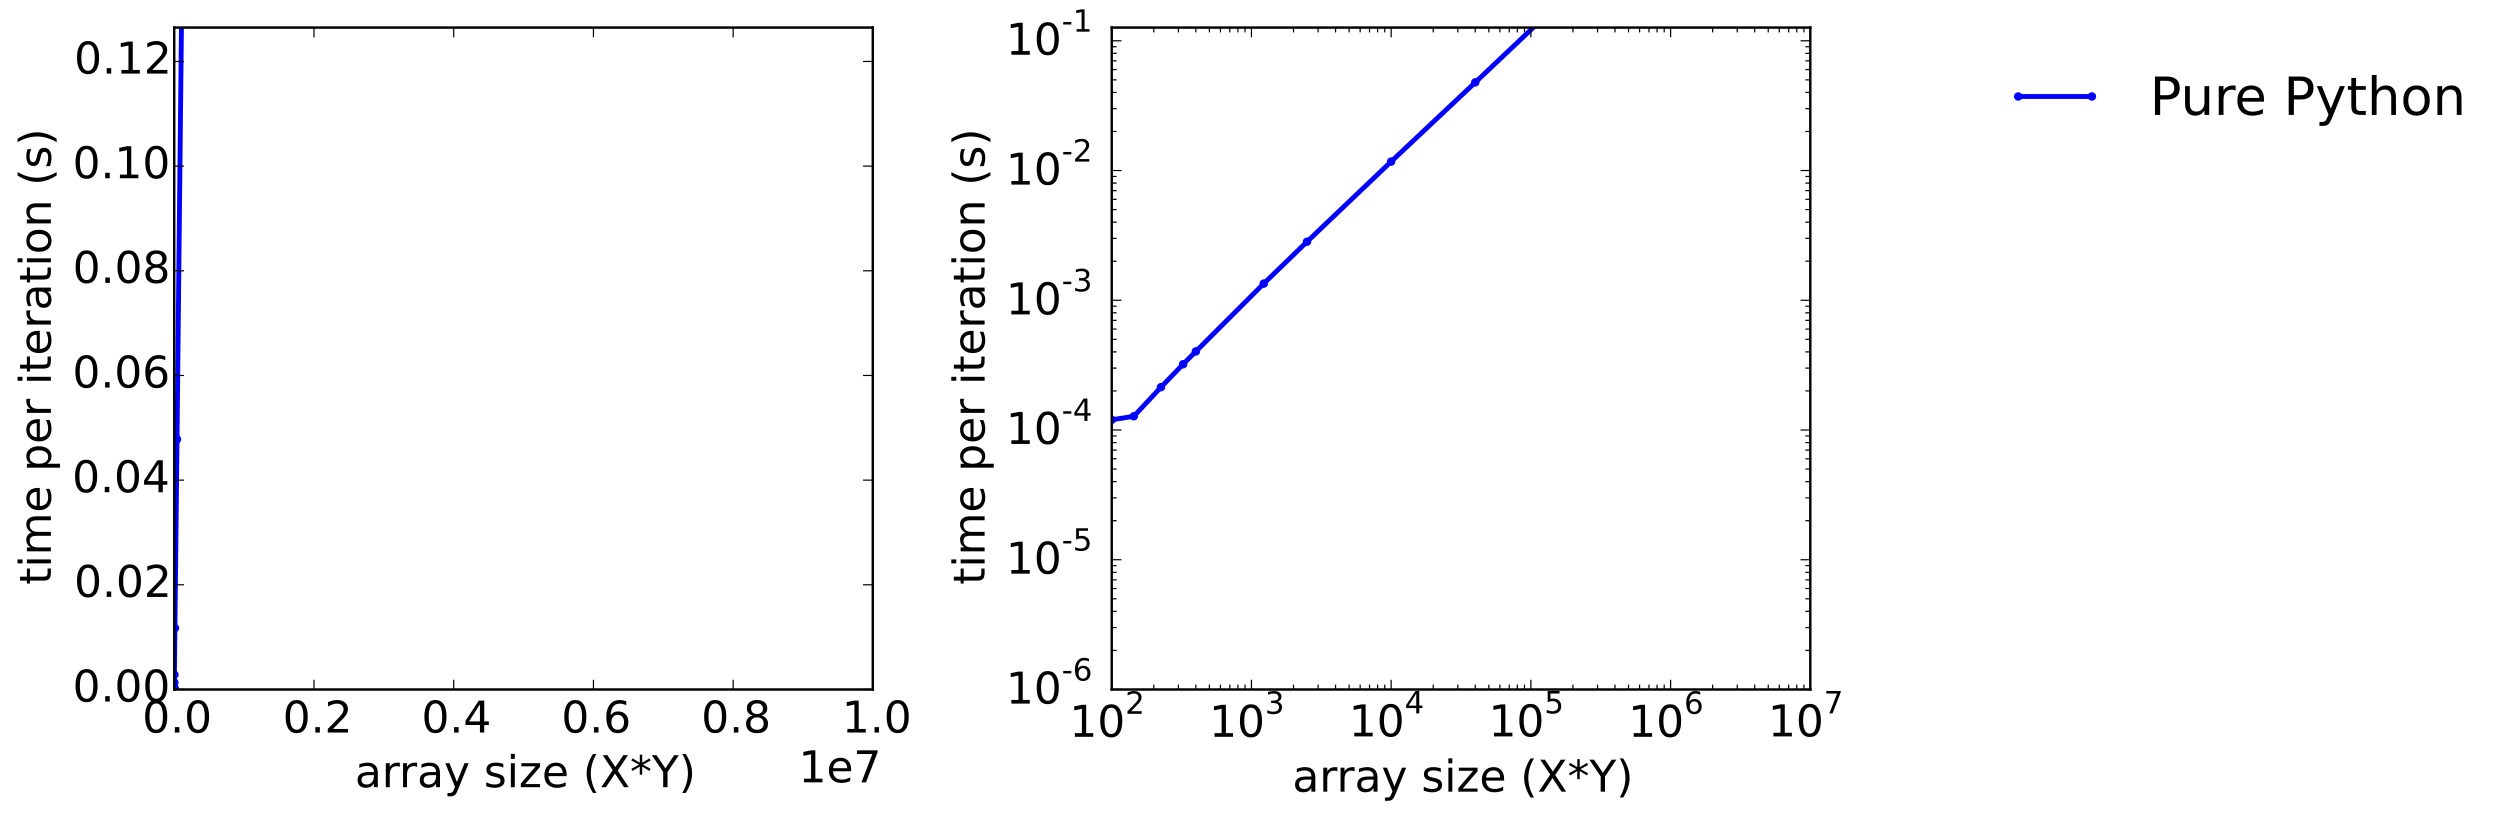 <?xml version="1.0" encoding="utf-8" standalone="no"?>
<!DOCTYPE svg PUBLIC "-//W3C//DTD SVG 1.1//EN"
  "http://www.w3.org/Graphics/SVG/1.1/DTD/svg11.dtd">
<!-- Created with matplotlib (http://matplotlib.org/) -->
<svg height="335pt" version="1.1" viewBox="0 0 1026 335" width="1026pt" xmlns="http://www.w3.org/2000/svg" xmlns:xlink="http://www.w3.org/1999/xlink">
 <defs>
  <style type="text/css">
*{stroke-linecap:butt;stroke-linejoin:round;}
  </style>
 </defs>
 <g id="figure_1">
  <g id="patch_1">
   <path d="
M0 335.847
L1026.04 335.847
L1026.04 0
L0 0
L0 335.847" style="fill:none;"/>
  </g>
  <g id="axes_1">
   <g id="patch_2">
    <path d="
M71.502 282.966
L358.196 282.966
L358.196 11.308
L71.502 11.308
L71.502 282.966" style="fill:none;"/>
   </g>
   <g id="line2d_1">
    <path clip-path="url(#p4e3a57cbb8)" d="
M71.505 282.709
L71.506 282.692
L71.509 282.507
L71.511 282.276
L71.514 282.1
L71.537 280.078
L71.574 276.891
L71.789 257.784
L72.649 180.297
L74.593 -1" style="fill:none;stroke:#0000ff;stroke-linecap:square;stroke-width:2.0;"/>
    <defs>
     <path d="
M0 1.5
C0.398 1.5 0.779 1.342 1.061 1.061
C1.342 0.779 1.5 0.398 1.5 0
C1.5 -0.398 1.342 -0.779 1.061 -1.061
C0.779 -1.342 0.398 -1.5 0 -1.5
C-0.398 -1.5 -0.779 -1.342 -1.061 -1.061
C-1.342 -0.779 -1.5 -0.398 -1.5 0
C-1.5 0.398 -1.342 0.779 -1.061 1.061
C-0.779 1.342 -0.398 1.5 0 1.5
z
" id="m76a7ce5b4a" style="stroke:#0000ff;stroke-width:0.5;"/>
    </defs>
    <g clip-path="url(#p4e3a57cbb8)">
     <use style="fill:#0000ff;stroke:#0000ff;stroke-width:0.5;" x="71.505" xlink:href="#m76a7ce5b4a" y="282.709"/>
     <use style="fill:#0000ff;stroke:#0000ff;stroke-width:0.5;" x="71.506" xlink:href="#m76a7ce5b4a" y="282.692"/>
     <use style="fill:#0000ff;stroke:#0000ff;stroke-width:0.5;" x="71.509" xlink:href="#m76a7ce5b4a" y="282.507"/>
     <use style="fill:#0000ff;stroke:#0000ff;stroke-width:0.5;" x="71.511" xlink:href="#m76a7ce5b4a" y="282.276"/>
     <use style="fill:#0000ff;stroke:#0000ff;stroke-width:0.5;" x="71.514" xlink:href="#m76a7ce5b4a" y="282.1"/>
     <use style="fill:#0000ff;stroke:#0000ff;stroke-width:0.5;" x="71.537" xlink:href="#m76a7ce5b4a" y="280.078"/>
     <use style="fill:#0000ff;stroke:#0000ff;stroke-width:0.5;" x="71.574" xlink:href="#m76a7ce5b4a" y="276.891"/>
     <use style="fill:#0000ff;stroke:#0000ff;stroke-width:0.5;" x="71.789" xlink:href="#m76a7ce5b4a" y="257.784"/>
     <use style="fill:#0000ff;stroke:#0000ff;stroke-width:0.5;" x="72.649" xlink:href="#m76a7ce5b4a" y="180.297"/>
     <use style="fill:#0000ff;stroke:#0000ff;stroke-width:0.5;" x="74.593" xlink:href="#m76a7ce5b4a" y="-1.0"/>
    </g>
   </g>
   <g id="patch_3">
    <path d="
M71.502 11.308
L358.196 11.308" style="fill:none;stroke:#000000;stroke-linecap:square;stroke-linejoin:miter;"/>
   </g>
   <g id="patch_4">
    <path d="
M358.196 282.966
L358.196 11.308" style="fill:none;stroke:#000000;stroke-linecap:square;stroke-linejoin:miter;"/>
   </g>
   <g id="patch_5">
    <path d="
M71.502 282.966
L358.196 282.966" style="fill:none;stroke:#000000;stroke-linecap:square;stroke-linejoin:miter;"/>
   </g>
   <g id="patch_6">
    <path d="
M71.502 282.966
L71.502 11.308" style="fill:none;stroke:#000000;stroke-linecap:square;stroke-linejoin:miter;"/>
   </g>
   <g id="matplotlib.axis_1">
    <g id="xtick_1">
     <g id="line2d_2">
      <defs>
       <path d="
M0 0
L0 -4" id="m93b0483c22" style="stroke:#000000;stroke-width:0.5;"/>
      </defs>
      <g>
       <use style="stroke:#000000;stroke-width:0.5;" x="71.502" xlink:href="#m93b0483c22" y="282.966"/>
      </g>
     </g>
     <g id="line2d_3">
      <defs>
       <path d="
M0 0
L0 4" id="m741efc42ff" style="stroke:#000000;stroke-width:0.5;"/>
      </defs>
      <g>
       <use style="stroke:#000000;stroke-width:0.5;" x="71.502" xlink:href="#m741efc42ff" y="11.308"/>
      </g>
     </g>
     <g id="text_1">
      <!-- 0.0 -->
      <defs>
       <path d="
M31.781 66.406
Q24.172 66.406 20.328 58.906
Q16.5 51.422 16.5 36.375
Q16.5 21.391 20.328 13.891
Q24.172 6.391 31.781 6.391
Q39.453 6.391 43.281 13.891
Q47.125 21.391 47.125 36.375
Q47.125 51.422 43.281 58.906
Q39.453 66.406 31.781 66.406
M31.781 74.219
Q44.047 74.219 50.516 64.516
Q56.984 54.828 56.984 36.375
Q56.984 17.969 50.516 8.266
Q44.047 -1.422 31.781 -1.422
Q19.531 -1.422 13.062 8.266
Q6.594 17.969 6.594 36.375
Q6.594 54.828 13.062 64.516
Q19.531 74.219 31.781 74.219" id="BitstreamVeraSans-Roman-30"/>
       <path d="
M10.688 12.406
L21 12.406
L21 0
L10.688 0
z
" id="BitstreamVeraSans-Roman-2e"/>
      </defs>
      <g transform="translate(58.38 300.643)scale(0.18 -0.18)">
       <use xlink:href="#BitstreamVeraSans-Roman-30"/>
       <use x="63.623" xlink:href="#BitstreamVeraSans-Roman-2e"/>
       <use x="95.41" xlink:href="#BitstreamVeraSans-Roman-30"/>
      </g>
     </g>
    </g>
    <g id="xtick_2">
     <g id="line2d_4">
      <g>
       <use style="stroke:#000000;stroke-width:0.5;" x="128.851" xlink:href="#m93b0483c22" y="282.966"/>
      </g>
     </g>
     <g id="line2d_5">
      <g>
       <use style="stroke:#000000;stroke-width:0.5;" x="128.851" xlink:href="#m741efc42ff" y="11.308"/>
      </g>
     </g>
     <g id="text_2">
      <!-- 0.2 -->
      <defs>
       <path d="
M19.188 8.297
L53.609 8.297
L53.609 0
L7.328 0
L7.328 8.297
Q12.938 14.109 22.625 23.891
Q32.328 33.688 34.812 36.531
Q39.547 41.844 41.422 45.531
Q43.312 49.219 43.312 52.781
Q43.312 58.594 39.234 62.25
Q35.156 65.922 28.609 65.922
Q23.969 65.922 18.812 64.312
Q13.672 62.703 7.812 59.422
L7.812 69.391
Q13.766 71.781 18.938 73
Q24.125 74.219 28.422 74.219
Q39.75 74.219 46.484 68.547
Q53.219 62.891 53.219 53.422
Q53.219 48.922 51.531 44.891
Q49.859 40.875 45.406 35.406
Q44.188 33.984 37.641 27.219
Q31.109 20.453 19.188 8.297" id="BitstreamVeraSans-Roman-32"/>
      </defs>
      <g transform="translate(116.033 300.643)scale(0.18 -0.18)">
       <use xlink:href="#BitstreamVeraSans-Roman-30"/>
       <use x="63.623" xlink:href="#BitstreamVeraSans-Roman-2e"/>
       <use x="95.41" xlink:href="#BitstreamVeraSans-Roman-32"/>
      </g>
     </g>
    </g>
    <g id="xtick_3">
     <g id="line2d_6">
      <g>
       <use style="stroke:#000000;stroke-width:0.5;" x="186.2" xlink:href="#m93b0483c22" y="282.966"/>
      </g>
     </g>
     <g id="line2d_7">
      <g>
       <use style="stroke:#000000;stroke-width:0.5;" x="186.2" xlink:href="#m741efc42ff" y="11.308"/>
      </g>
     </g>
     <g id="text_3">
      <!-- 0.4 -->
      <defs>
       <path d="
M37.797 64.312
L12.891 25.391
L37.797 25.391
z

M35.203 72.906
L47.609 72.906
L47.609 25.391
L58.016 25.391
L58.016 17.188
L47.609 17.188
L47.609 0
L37.797 0
L37.797 17.188
L4.891 17.188
L4.891 26.703
z
" id="BitstreamVeraSans-Roman-34"/>
      </defs>
      <g transform="translate(172.985 300.643)scale(0.18 -0.18)">
       <use xlink:href="#BitstreamVeraSans-Roman-30"/>
       <use x="63.623" xlink:href="#BitstreamVeraSans-Roman-2e"/>
       <use x="95.41" xlink:href="#BitstreamVeraSans-Roman-34"/>
      </g>
     </g>
    </g>
    <g id="xtick_4">
     <g id="line2d_8">
      <g>
       <use style="stroke:#000000;stroke-width:0.5;" x="243.549" xlink:href="#m93b0483c22" y="282.966"/>
      </g>
     </g>
     <g id="line2d_9">
      <g>
       <use style="stroke:#000000;stroke-width:0.5;" x="243.549" xlink:href="#m741efc42ff" y="11.308"/>
      </g>
     </g>
     <g id="text_4">
      <!-- 0.6 -->
      <defs>
       <path d="
M33.016 40.375
Q26.375 40.375 22.484 35.828
Q18.609 31.297 18.609 23.391
Q18.609 15.531 22.484 10.953
Q26.375 6.391 33.016 6.391
Q39.656 6.391 43.531 10.953
Q47.406 15.531 47.406 23.391
Q47.406 31.297 43.531 35.828
Q39.656 40.375 33.016 40.375
M52.594 71.297
L52.594 62.312
Q48.875 64.062 45.094 64.984
Q41.312 65.922 37.594 65.922
Q27.828 65.922 22.672 59.328
Q17.531 52.734 16.797 39.406
Q19.672 43.656 24.016 45.922
Q28.375 48.188 33.594 48.188
Q44.578 48.188 50.953 41.516
Q57.328 34.859 57.328 23.391
Q57.328 12.156 50.688 5.359
Q44.047 -1.422 33.016 -1.422
Q20.359 -1.422 13.672 8.266
Q6.984 17.969 6.984 36.375
Q6.984 53.656 15.188 63.938
Q23.391 74.219 37.203 74.219
Q40.922 74.219 44.703 73.484
Q48.484 72.75 52.594 71.297" id="BitstreamVeraSans-Roman-36"/>
      </defs>
      <g transform="translate(230.396 300.643)scale(0.18 -0.18)">
       <use xlink:href="#BitstreamVeraSans-Roman-30"/>
       <use x="63.623" xlink:href="#BitstreamVeraSans-Roman-2e"/>
       <use x="95.41" xlink:href="#BitstreamVeraSans-Roman-36"/>
      </g>
     </g>
    </g>
    <g id="xtick_5">
     <g id="line2d_10">
      <g>
       <use style="stroke:#000000;stroke-width:0.5;" x="300.897" xlink:href="#m93b0483c22" y="282.966"/>
      </g>
     </g>
     <g id="line2d_11">
      <g>
       <use style="stroke:#000000;stroke-width:0.5;" x="300.897" xlink:href="#m741efc42ff" y="11.308"/>
      </g>
     </g>
     <g id="text_5">
      <!-- 0.8 -->
      <defs>
       <path d="
M31.781 34.625
Q24.75 34.625 20.719 30.859
Q16.703 27.094 16.703 20.516
Q16.703 13.922 20.719 10.156
Q24.75 6.391 31.781 6.391
Q38.812 6.391 42.859 10.172
Q46.922 13.969 46.922 20.516
Q46.922 27.094 42.891 30.859
Q38.875 34.625 31.781 34.625
M21.922 38.812
Q15.578 40.375 12.031 44.719
Q8.5 49.078 8.5 55.328
Q8.5 64.062 14.719 69.141
Q20.953 74.219 31.781 74.219
Q42.672 74.219 48.875 69.141
Q55.078 64.062 55.078 55.328
Q55.078 49.078 51.531 44.719
Q48 40.375 41.703 38.812
Q48.828 37.156 52.797 32.312
Q56.781 27.484 56.781 20.516
Q56.781 9.906 50.312 4.234
Q43.844 -1.422 31.781 -1.422
Q19.734 -1.422 13.25 4.234
Q6.781 9.906 6.781 20.516
Q6.781 27.484 10.781 32.312
Q14.797 37.156 21.922 38.812
M18.312 54.391
Q18.312 48.734 21.844 45.562
Q25.391 42.391 31.781 42.391
Q38.141 42.391 41.719 45.562
Q45.312 48.734 45.312 54.391
Q45.312 60.062 41.719 63.234
Q38.141 66.406 31.781 66.406
Q25.391 66.406 21.844 63.234
Q18.312 60.062 18.312 54.391" id="BitstreamVeraSans-Roman-38"/>
      </defs>
      <g transform="translate(287.794 300.643)scale(0.18 -0.18)">
       <use xlink:href="#BitstreamVeraSans-Roman-30"/>
       <use x="63.623" xlink:href="#BitstreamVeraSans-Roman-2e"/>
       <use x="95.41" xlink:href="#BitstreamVeraSans-Roman-38"/>
      </g>
     </g>
    </g>
    <g id="xtick_6">
     <g id="text_6">
      <!-- 1.0 -->
      <defs>
       <path d="
M12.406 8.297
L28.516 8.297
L28.516 63.922
L10.984 60.406
L10.984 69.391
L28.422 72.906
L38.281 72.906
L38.281 8.297
L54.391 8.297
L54.391 0
L12.406 0
z
" id="BitstreamVeraSans-Roman-31"/>
      </defs>
      <g transform="translate(345.52 300.643)scale(0.18 -0.18)">
       <use xlink:href="#BitstreamVeraSans-Roman-31"/>
       <use x="63.623" xlink:href="#BitstreamVeraSans-Roman-2e"/>
       <use x="95.41" xlink:href="#BitstreamVeraSans-Roman-30"/>
      </g>
     </g>
    </g>
    <g id="text_7">
     <!-- array size (X*Y) -->
     <defs>
      <path id="BitstreamVeraSans-Roman-20"/>
      <path d="
M8.016 75.875
L15.828 75.875
Q23.141 64.359 26.781 53.312
Q30.422 42.281 30.422 31.391
Q30.422 20.453 26.781 9.375
Q23.141 -1.703 15.828 -13.188
L8.016 -13.188
Q14.5 -2 17.703 9.062
Q20.906 20.125 20.906 31.391
Q20.906 42.672 17.703 53.656
Q14.5 64.656 8.016 75.875" id="BitstreamVeraSans-Roman-29"/>
      <path d="
M34.281 27.484
Q23.391 27.484 19.188 25
Q14.984 22.516 14.984 16.5
Q14.984 11.719 18.141 8.906
Q21.297 6.109 26.703 6.109
Q34.188 6.109 38.703 11.406
Q43.219 16.703 43.219 25.484
L43.219 27.484
z

M52.203 31.203
L52.203 0
L43.219 0
L43.219 8.297
Q40.141 3.328 35.547 0.953
Q30.953 -1.422 24.312 -1.422
Q15.922 -1.422 10.953 3.297
Q6 8.016 6 15.922
Q6 25.141 12.172 29.828
Q18.359 34.516 30.609 34.516
L43.219 34.516
L43.219 35.406
Q43.219 41.609 39.141 45
Q35.062 48.391 27.688 48.391
Q23 48.391 18.547 47.266
Q14.109 46.141 10.016 43.891
L10.016 52.203
Q14.938 54.109 19.578 55.047
Q24.219 56 28.609 56
Q40.484 56 46.344 49.844
Q52.203 43.703 52.203 31.203" id="BitstreamVeraSans-Roman-61"/>
      <path d="
M5.516 54.688
L48.188 54.688
L48.188 46.484
L14.406 7.172
L48.188 7.172
L48.188 0
L4.297 0
L4.297 8.203
L38.094 47.516
L5.516 47.516
z
" id="BitstreamVeraSans-Roman-7a"/>
      <path d="
M47.016 60.891
L29.5 51.422
L47.016 41.891
L44.188 37.109
L27.781 47.016
L27.781 28.609
L22.219 28.609
L22.219 47.016
L5.812 37.109
L2.984 41.891
L20.516 51.422
L2.984 60.891
L5.812 65.719
L22.219 55.812
L22.219 74.219
L27.781 74.219
L27.781 55.812
L44.188 65.719
z
" id="BitstreamVeraSans-Roman-2a"/>
      <path d="
M6.297 72.906
L16.891 72.906
L35.016 45.797
L53.219 72.906
L63.812 72.906
L40.375 37.891
L65.375 0
L54.781 0
L34.281 31
L13.625 0
L2.984 0
L29 38.922
z
" id="BitstreamVeraSans-Roman-58"/>
      <path d="
M9.422 54.688
L18.406 54.688
L18.406 0
L9.422 0
z

M9.422 75.984
L18.406 75.984
L18.406 64.594
L9.422 64.594
z
" id="BitstreamVeraSans-Roman-69"/>
      <path d="
M31 75.875
Q24.469 64.656 21.281 53.656
Q18.109 42.672 18.109 31.391
Q18.109 20.125 21.312 9.062
Q24.516 -2 31 -13.188
L23.188 -13.188
Q15.875 -1.703 12.234 9.375
Q8.594 20.453 8.594 31.391
Q8.594 42.281 12.203 53.312
Q15.828 64.359 23.188 75.875
z
" id="BitstreamVeraSans-Roman-28"/>
      <path d="
M32.172 -5.078
Q28.375 -14.844 24.75 -17.812
Q21.141 -20.797 15.094 -20.797
L7.906 -20.797
L7.906 -13.281
L13.188 -13.281
Q16.891 -13.281 18.938 -11.516
Q21 -9.766 23.484 -3.219
L25.094 0.875
L2.984 54.688
L12.5 54.688
L29.594 11.922
L46.688 54.688
L56.203 54.688
z
" id="BitstreamVeraSans-Roman-79"/>
      <path d="
M56.203 29.594
L56.203 25.203
L14.891 25.203
Q15.484 15.922 20.484 11.062
Q25.484 6.203 34.422 6.203
Q39.594 6.203 44.453 7.469
Q49.312 8.734 54.109 11.281
L54.109 2.781
Q49.266 0.734 44.188 -0.344
Q39.109 -1.422 33.891 -1.422
Q20.797 -1.422 13.156 6.188
Q5.516 13.812 5.516 26.812
Q5.516 40.234 12.766 48.109
Q20.016 56 32.328 56
Q43.359 56 49.781 48.891
Q56.203 41.797 56.203 29.594
M47.219 32.234
Q47.125 39.594 43.094 43.984
Q39.062 48.391 32.422 48.391
Q24.906 48.391 20.391 44.141
Q15.875 39.891 15.188 32.172
z
" id="BitstreamVeraSans-Roman-65"/>
      <path d="
M-0.203 72.906
L10.406 72.906
L30.609 42.922
L50.688 72.906
L61.281 72.906
L35.5 34.719
L35.5 0
L25.594 0
L25.594 34.719
z
" id="BitstreamVeraSans-Roman-59"/>
      <path d="
M41.109 46.297
Q39.594 47.172 37.812 47.578
Q36.031 48 33.891 48
Q26.266 48 22.188 43.047
Q18.109 38.094 18.109 28.812
L18.109 0
L9.078 0
L9.078 54.688
L18.109 54.688
L18.109 46.188
Q20.953 51.172 25.484 53.578
Q30.031 56 36.531 56
Q37.453 56 38.578 55.875
Q39.703 55.766 41.062 55.516
z
" id="BitstreamVeraSans-Roman-72"/>
      <path d="
M44.281 53.078
L44.281 44.578
Q40.484 46.531 36.375 47.5
Q32.281 48.484 27.875 48.484
Q21.188 48.484 17.844 46.438
Q14.5 44.391 14.5 40.281
Q14.5 37.156 16.891 35.375
Q19.281 33.594 26.516 31.984
L29.594 31.297
Q39.156 29.25 43.188 25.516
Q47.219 21.781 47.219 15.094
Q47.219 7.469 41.188 3.016
Q35.156 -1.422 24.609 -1.422
Q20.219 -1.422 15.453 -0.562
Q10.688 0.297 5.422 2
L5.422 11.281
Q10.406 8.688 15.234 7.391
Q20.062 6.109 24.812 6.109
Q31.156 6.109 34.562 8.281
Q37.984 10.453 37.984 14.406
Q37.984 18.062 35.516 20.016
Q33.062 21.969 24.703 23.781
L21.578 24.516
Q13.234 26.266 9.516 29.906
Q5.812 33.547 5.812 39.891
Q5.812 47.609 11.281 51.797
Q16.75 56 26.812 56
Q31.781 56 36.172 55.266
Q40.578 54.547 44.281 53.078" id="BitstreamVeraSans-Roman-73"/>
     </defs>
     <g transform="translate(145.667 323.064)scale(0.18 -0.18)">
      <use xlink:href="#BitstreamVeraSans-Roman-61"/>
      <use x="61.279" xlink:href="#BitstreamVeraSans-Roman-72"/>
      <use x="100.643" xlink:href="#BitstreamVeraSans-Roman-72"/>
      <use x="141.756" xlink:href="#BitstreamVeraSans-Roman-61"/>
      <use x="203.035" xlink:href="#BitstreamVeraSans-Roman-79"/>
      <use x="262.215" xlink:href="#BitstreamVeraSans-Roman-20"/>
      <use x="294.002" xlink:href="#BitstreamVeraSans-Roman-73"/>
      <use x="346.102" xlink:href="#BitstreamVeraSans-Roman-69"/>
      <use x="373.885" xlink:href="#BitstreamVeraSans-Roman-7a"/>
      <use x="426.375" xlink:href="#BitstreamVeraSans-Roman-65"/>
      <use x="487.898" xlink:href="#BitstreamVeraSans-Roman-20"/>
      <use x="519.686" xlink:href="#BitstreamVeraSans-Roman-28"/>
      <use x="558.699" xlink:href="#BitstreamVeraSans-Roman-58"/>
      <use x="627.205" xlink:href="#BitstreamVeraSans-Roman-2a"/>
      <use x="677.205" xlink:href="#BitstreamVeraSans-Roman-59"/>
      <use x="738.289" xlink:href="#BitstreamVeraSans-Roman-29"/>
     </g>
    </g>
    <g id="text_8">
     <!-- 1e7 -->
     <defs>
      <path d="
M8.203 72.906
L55.078 72.906
L55.078 68.703
L28.609 0
L18.312 0
L43.219 64.594
L8.203 64.594
z
" id="BitstreamVeraSans-Roman-37"/>
     </defs>
     <g transform="translate(327.731 321.064)scale(0.18 -0.18)">
      <use xlink:href="#BitstreamVeraSans-Roman-31"/>
      <use x="63.623" xlink:href="#BitstreamVeraSans-Roman-65"/>
      <use x="125.146" xlink:href="#BitstreamVeraSans-Roman-37"/>
     </g>
    </g>
   </g>
   <g id="matplotlib.axis_2">
    <g id="ytick_1">
     <g id="line2d_12">
      <defs>
       <path d="
M0 0
L4 0" id="m728421d6d4" style="stroke:#000000;stroke-width:0.5;"/>
      </defs>
      <g>
       <use style="stroke:#000000;stroke-width:0.5;" x="71.502" xlink:href="#m728421d6d4" y="282.966"/>
      </g>
     </g>
     <g id="line2d_13">
      <defs>
       <path d="
M0 0
L-4 0" id="mcb0005524f" style="stroke:#000000;stroke-width:0.5;"/>
      </defs>
      <g>
       <use style="stroke:#000000;stroke-width:0.5;" x="358.196" xlink:href="#mcb0005524f" y="282.966"/>
      </g>
     </g>
     <g id="text_9">
      <!-- 0.00 -->
      <g transform="translate(29.806 287.933)scale(0.18 -0.18)">
       <use xlink:href="#BitstreamVeraSans-Roman-30"/>
       <use x="63.623" xlink:href="#BitstreamVeraSans-Roman-2e"/>
       <use x="95.41" xlink:href="#BitstreamVeraSans-Roman-30"/>
       <use x="159.033" xlink:href="#BitstreamVeraSans-Roman-30"/>
      </g>
     </g>
    </g>
    <g id="ytick_2">
     <g id="line2d_14">
      <g>
       <use style="stroke:#000000;stroke-width:0.5;" x="71.502" xlink:href="#m728421d6d4" y="240.009"/>
      </g>
     </g>
     <g id="line2d_15">
      <g>
       <use style="stroke:#000000;stroke-width:0.5;" x="358.196" xlink:href="#mcb0005524f" y="240.009"/>
      </g>
     </g>
     <g id="text_10">
      <!-- 0.02 -->
      <g transform="translate(30.414 244.976)scale(0.18 -0.18)">
       <use xlink:href="#BitstreamVeraSans-Roman-30"/>
       <use x="63.623" xlink:href="#BitstreamVeraSans-Roman-2e"/>
       <use x="95.41" xlink:href="#BitstreamVeraSans-Roman-30"/>
       <use x="159.033" xlink:href="#BitstreamVeraSans-Roman-32"/>
      </g>
     </g>
    </g>
    <g id="ytick_3">
     <g id="line2d_16">
      <g>
       <use style="stroke:#000000;stroke-width:0.5;" x="71.502" xlink:href="#m728421d6d4" y="197.053"/>
      </g>
     </g>
     <g id="line2d_17">
      <g>
       <use style="stroke:#000000;stroke-width:0.5;" x="358.196" xlink:href="#mcb0005524f" y="197.053"/>
      </g>
     </g>
     <g id="text_11">
      <!-- 0.04 -->
      <g transform="translate(29.621 202.02)scale(0.18 -0.18)">
       <use xlink:href="#BitstreamVeraSans-Roman-30"/>
       <use x="63.623" xlink:href="#BitstreamVeraSans-Roman-2e"/>
       <use x="95.41" xlink:href="#BitstreamVeraSans-Roman-30"/>
       <use x="159.033" xlink:href="#BitstreamVeraSans-Roman-34"/>
      </g>
     </g>
    </g>
    <g id="ytick_4">
     <g id="line2d_18">
      <g>
       <use style="stroke:#000000;stroke-width:0.5;" x="71.502" xlink:href="#m728421d6d4" y="154.096"/>
      </g>
     </g>
     <g id="line2d_19">
      <g>
       <use style="stroke:#000000;stroke-width:0.5;" x="358.196" xlink:href="#mcb0005524f" y="154.096"/>
      </g>
     </g>
     <g id="text_12">
      <!-- 0.06 -->
      <g transform="translate(29.744 159.063)scale(0.18 -0.18)">
       <use xlink:href="#BitstreamVeraSans-Roman-30"/>
       <use x="63.623" xlink:href="#BitstreamVeraSans-Roman-2e"/>
       <use x="95.41" xlink:href="#BitstreamVeraSans-Roman-30"/>
       <use x="159.033" xlink:href="#BitstreamVeraSans-Roman-36"/>
      </g>
     </g>
    </g>
    <g id="ytick_5">
     <g id="line2d_20">
      <g>
       <use style="stroke:#000000;stroke-width:0.5;" x="71.502" xlink:href="#m728421d6d4" y="111.139"/>
      </g>
     </g>
     <g id="line2d_21">
      <g>
       <use style="stroke:#000000;stroke-width:0.5;" x="358.196" xlink:href="#mcb0005524f" y="111.139"/>
      </g>
     </g>
     <g id="text_13">
      <!-- 0.08 -->
      <g transform="translate(29.843 116.106)scale(0.18 -0.18)">
       <use xlink:href="#BitstreamVeraSans-Roman-30"/>
       <use x="63.623" xlink:href="#BitstreamVeraSans-Roman-2e"/>
       <use x="95.41" xlink:href="#BitstreamVeraSans-Roman-30"/>
       <use x="159.033" xlink:href="#BitstreamVeraSans-Roman-38"/>
      </g>
     </g>
    </g>
    <g id="ytick_6">
     <g id="line2d_22">
      <g>
       <use style="stroke:#000000;stroke-width:0.5;" x="71.502" xlink:href="#m728421d6d4" y="68.183"/>
      </g>
     </g>
     <g id="line2d_23">
      <g>
       <use style="stroke:#000000;stroke-width:0.5;" x="358.196" xlink:href="#mcb0005524f" y="68.183"/>
      </g>
     </g>
     <g id="text_14">
      <!-- 0.10 -->
      <g transform="translate(29.806 73.149)scale(0.18 -0.18)">
       <use xlink:href="#BitstreamVeraSans-Roman-30"/>
       <use x="63.623" xlink:href="#BitstreamVeraSans-Roman-2e"/>
       <use x="95.41" xlink:href="#BitstreamVeraSans-Roman-31"/>
       <use x="159.033" xlink:href="#BitstreamVeraSans-Roman-30"/>
      </g>
     </g>
    </g>
    <g id="ytick_7">
     <g id="line2d_24">
      <g>
       <use style="stroke:#000000;stroke-width:0.5;" x="71.502" xlink:href="#m728421d6d4" y="25.226"/>
      </g>
     </g>
     <g id="line2d_25">
      <g>
       <use style="stroke:#000000;stroke-width:0.5;" x="358.196" xlink:href="#mcb0005524f" y="25.226"/>
      </g>
     </g>
     <g id="text_15">
      <!-- 0.12 -->
      <g transform="translate(30.414 30.193)scale(0.18 -0.18)">
       <use xlink:href="#BitstreamVeraSans-Roman-30"/>
       <use x="63.623" xlink:href="#BitstreamVeraSans-Roman-2e"/>
       <use x="95.41" xlink:href="#BitstreamVeraSans-Roman-31"/>
       <use x="159.033" xlink:href="#BitstreamVeraSans-Roman-32"/>
      </g>
     </g>
    </g>
    <g id="text_16">
     <!-- time per iteration (s) -->
     <defs>
      <path d="
M54.891 33.016
L54.891 0
L45.906 0
L45.906 32.719
Q45.906 40.484 42.875 44.328
Q39.844 48.188 33.797 48.188
Q26.516 48.188 22.312 43.547
Q18.109 38.922 18.109 30.906
L18.109 0
L9.078 0
L9.078 54.688
L18.109 54.688
L18.109 46.188
Q21.344 51.125 25.703 53.562
Q30.078 56 35.797 56
Q45.219 56 50.047 50.172
Q54.891 44.344 54.891 33.016" id="BitstreamVeraSans-Roman-6e"/>
      <path d="
M52 44.188
Q55.375 50.25 60.062 53.125
Q64.75 56 71.094 56
Q79.641 56 84.281 50.016
Q88.922 44.047 88.922 33.016
L88.922 0
L79.891 0
L79.891 32.719
Q79.891 40.578 77.094 44.375
Q74.312 48.188 68.609 48.188
Q61.625 48.188 57.562 43.547
Q53.516 38.922 53.516 30.906
L53.516 0
L44.484 0
L44.484 32.719
Q44.484 40.625 41.703 44.406
Q38.922 48.188 33.109 48.188
Q26.219 48.188 22.156 43.531
Q18.109 38.875 18.109 30.906
L18.109 0
L9.078 0
L9.078 54.688
L18.109 54.688
L18.109 46.188
Q21.188 51.219 25.484 53.609
Q29.781 56 35.688 56
Q41.656 56 45.828 52.969
Q50 49.953 52 44.188" id="BitstreamVeraSans-Roman-6d"/>
      <path d="
M18.312 70.219
L18.312 54.688
L36.812 54.688
L36.812 47.703
L18.312 47.703
L18.312 18.016
Q18.312 11.328 20.141 9.422
Q21.969 7.516 27.594 7.516
L36.812 7.516
L36.812 0
L27.594 0
Q17.188 0 13.234 3.875
Q9.281 7.766 9.281 18.016
L9.281 47.703
L2.688 47.703
L2.688 54.688
L9.281 54.688
L9.281 70.219
z
" id="BitstreamVeraSans-Roman-74"/>
      <path d="
M30.609 48.391
Q23.391 48.391 19.188 42.75
Q14.984 37.109 14.984 27.297
Q14.984 17.484 19.156 11.844
Q23.344 6.203 30.609 6.203
Q37.797 6.203 41.984 11.859
Q46.188 17.531 46.188 27.297
Q46.188 37.016 41.984 42.703
Q37.797 48.391 30.609 48.391
M30.609 56
Q42.328 56 49.016 48.375
Q55.719 40.766 55.719 27.297
Q55.719 13.875 49.016 6.219
Q42.328 -1.422 30.609 -1.422
Q18.844 -1.422 12.172 6.219
Q5.516 13.875 5.516 27.297
Q5.516 40.766 12.172 48.375
Q18.844 56 30.609 56" id="BitstreamVeraSans-Roman-6f"/>
      <path d="
M18.109 8.203
L18.109 -20.797
L9.078 -20.797
L9.078 54.688
L18.109 54.688
L18.109 46.391
Q20.953 51.266 25.266 53.625
Q29.594 56 35.594 56
Q45.562 56 51.781 48.094
Q58.016 40.188 58.016 27.297
Q58.016 14.406 51.781 6.484
Q45.562 -1.422 35.594 -1.422
Q29.594 -1.422 25.266 0.953
Q20.953 3.328 18.109 8.203
M48.688 27.297
Q48.688 37.203 44.609 42.844
Q40.531 48.484 33.406 48.484
Q26.266 48.484 22.188 42.844
Q18.109 37.203 18.109 27.297
Q18.109 17.391 22.188 11.75
Q26.266 6.109 33.406 6.109
Q40.531 6.109 44.609 11.75
Q48.688 17.391 48.688 27.297" id="BitstreamVeraSans-Roman-70"/>
     </defs>
     <g transform="translate(20.877 239.961)rotate(-90.0)scale(0.18 -0.18)">
      <use xlink:href="#BitstreamVeraSans-Roman-74"/>
      <use x="39.209" xlink:href="#BitstreamVeraSans-Roman-69"/>
      <use x="66.992" xlink:href="#BitstreamVeraSans-Roman-6d"/>
      <use x="164.404" xlink:href="#BitstreamVeraSans-Roman-65"/>
      <use x="225.928" xlink:href="#BitstreamVeraSans-Roman-20"/>
      <use x="257.715" xlink:href="#BitstreamVeraSans-Roman-70"/>
      <use x="321.191" xlink:href="#BitstreamVeraSans-Roman-65"/>
      <use x="382.715" xlink:href="#BitstreamVeraSans-Roman-72"/>
      <use x="423.828" xlink:href="#BitstreamVeraSans-Roman-20"/>
      <use x="455.615" xlink:href="#BitstreamVeraSans-Roman-69"/>
      <use x="483.398" xlink:href="#BitstreamVeraSans-Roman-74"/>
      <use x="522.607" xlink:href="#BitstreamVeraSans-Roman-65"/>
      <use x="584.131" xlink:href="#BitstreamVeraSans-Roman-72"/>
      <use x="625.244" xlink:href="#BitstreamVeraSans-Roman-61"/>
      <use x="686.523" xlink:href="#BitstreamVeraSans-Roman-74"/>
      <use x="725.732" xlink:href="#BitstreamVeraSans-Roman-69"/>
      <use x="753.516" xlink:href="#BitstreamVeraSans-Roman-6f"/>
      <use x="814.697" xlink:href="#BitstreamVeraSans-Roman-6e"/>
      <use x="878.076" xlink:href="#BitstreamVeraSans-Roman-20"/>
      <use x="909.863" xlink:href="#BitstreamVeraSans-Roman-28"/>
      <use x="948.877" xlink:href="#BitstreamVeraSans-Roman-73"/>
      <use x="1000.977" xlink:href="#BitstreamVeraSans-Roman-29"/>
     </g>
    </g>
   </g>
  </g>
  <g id="axes_2">
   <g id="patch_7">
    <path d="
M456.252 282.966
L742.946 282.966
L742.946 11.308
L456.252 11.308
L456.252 282.966" style="fill:none;"/>
   </g>
   <g id="line2d_26">
    <path clip-path="url(#p779cca1fa4)" d="
M456.252 172.288
L465.333 170.829
L476.446 158.911
L485.527 149.487
L490.774 144.236
L518.645 116.382
L536.409 99.187
L570.931 66.306
L605.453 33.808
L642.24 -1" style="fill:none;stroke:#0000ff;stroke-linecap:square;stroke-width:2.0;"/>
    <g clip-path="url(#p779cca1fa4)">
     <use style="fill:#0000ff;stroke:#0000ff;stroke-width:0.5;" x="456.252" xlink:href="#m76a7ce5b4a" y="172.288"/>
     <use style="fill:#0000ff;stroke:#0000ff;stroke-width:0.5;" x="465.333" xlink:href="#m76a7ce5b4a" y="170.829"/>
     <use style="fill:#0000ff;stroke:#0000ff;stroke-width:0.5;" x="476.446" xlink:href="#m76a7ce5b4a" y="158.911"/>
     <use style="fill:#0000ff;stroke:#0000ff;stroke-width:0.5;" x="485.527" xlink:href="#m76a7ce5b4a" y="149.487"/>
     <use style="fill:#0000ff;stroke:#0000ff;stroke-width:0.5;" x="490.774" xlink:href="#m76a7ce5b4a" y="144.236"/>
     <use style="fill:#0000ff;stroke:#0000ff;stroke-width:0.5;" x="518.645" xlink:href="#m76a7ce5b4a" y="116.382"/>
     <use style="fill:#0000ff;stroke:#0000ff;stroke-width:0.5;" x="536.409" xlink:href="#m76a7ce5b4a" y="99.187"/>
     <use style="fill:#0000ff;stroke:#0000ff;stroke-width:0.5;" x="570.931" xlink:href="#m76a7ce5b4a" y="66.306"/>
     <use style="fill:#0000ff;stroke:#0000ff;stroke-width:0.5;" x="605.453" xlink:href="#m76a7ce5b4a" y="33.808"/>
     <use style="fill:#0000ff;stroke:#0000ff;stroke-width:0.5;" x="642.24" xlink:href="#m76a7ce5b4a" y="-1.0"/>
    </g>
   </g>
   <g id="patch_8">
    <path d="
M456.252 11.308
L742.946 11.308" style="fill:none;stroke:#000000;stroke-linecap:square;stroke-linejoin:miter;"/>
   </g>
   <g id="patch_9">
    <path d="
M742.946 282.966
L742.946 11.308" style="fill:none;stroke:#000000;stroke-linecap:square;stroke-linejoin:miter;"/>
   </g>
   <g id="patch_10">
    <path d="
M456.252 282.966
L742.946 282.966" style="fill:none;stroke:#000000;stroke-linecap:square;stroke-linejoin:miter;"/>
   </g>
   <g id="patch_11">
    <path d="
M456.252 282.966
L456.252 11.308" style="fill:none;stroke:#000000;stroke-linecap:square;stroke-linejoin:miter;"/>
   </g>
   <g id="matplotlib.axis_3">
    <g id="xtick_7">
     <g id="line2d_27">
      <g>
       <use style="stroke:#000000;stroke-width:0.5;" x="456.252" xlink:href="#m93b0483c22" y="282.966"/>
      </g>
     </g>
     <g id="line2d_28">
      <g>
       <use style="stroke:#000000;stroke-width:0.5;" x="456.252" xlink:href="#m741efc42ff" y="11.308"/>
      </g>
     </g>
     <g id="text_17">
      <!-- $\mathdefault{10^{2}}$ -->
      <g transform="translate(438.882 302.483)scale(0.18 -0.18)">
       <use transform="translate(0.0 0.547)" xlink:href="#BitstreamVeraSans-Roman-31"/>
       <use transform="translate(63.623 0.547)" xlink:href="#BitstreamVeraSans-Roman-30"/>
       <use transform="translate(127.246 53.047)scale(0.7)" xlink:href="#BitstreamVeraSans-Roman-32"/>
      </g>
     </g>
    </g>
    <g id="xtick_8">
     <g id="line2d_29">
      <g>
       <use style="stroke:#000000;stroke-width:0.5;" x="513.592" xlink:href="#m93b0483c22" y="282.966"/>
      </g>
     </g>
     <g id="line2d_30">
      <g>
       <use style="stroke:#000000;stroke-width:0.5;" x="513.592" xlink:href="#m741efc42ff" y="11.308"/>
      </g>
     </g>
     <g id="text_18">
      <!-- $\mathdefault{10^{3}}$ -->
      <defs>
       <path d="
M40.578 39.312
Q47.656 37.797 51.625 33
Q55.609 28.219 55.609 21.188
Q55.609 10.406 48.188 4.484
Q40.766 -1.422 27.094 -1.422
Q22.516 -1.422 17.656 -0.516
Q12.797 0.391 7.625 2.203
L7.625 11.719
Q11.719 9.328 16.594 8.109
Q21.484 6.891 26.812 6.891
Q36.078 6.891 40.938 10.547
Q45.797 14.203 45.797 21.188
Q45.797 27.641 41.281 31.266
Q36.766 34.906 28.719 34.906
L20.219 34.906
L20.219 43.016
L29.109 43.016
Q36.375 43.016 40.234 45.922
Q44.094 48.828 44.094 54.297
Q44.094 59.906 40.109 62.906
Q36.141 65.922 28.719 65.922
Q24.656 65.922 20.016 65.031
Q15.375 64.156 9.812 62.312
L9.812 71.094
Q15.438 72.656 20.344 73.438
Q25.25 74.219 29.594 74.219
Q40.828 74.219 47.359 69.109
Q53.906 64.016 53.906 55.328
Q53.906 49.266 50.438 45.094
Q46.969 40.922 40.578 39.312" id="BitstreamVeraSans-Roman-33"/>
      </defs>
      <g transform="translate(496.222 302.483)scale(0.18 -0.18)">
       <use transform="translate(0.0 0.547)" xlink:href="#BitstreamVeraSans-Roman-31"/>
       <use transform="translate(63.623 0.547)" xlink:href="#BitstreamVeraSans-Roman-30"/>
       <use transform="translate(127.246 53.047)scale(0.7)" xlink:href="#BitstreamVeraSans-Roman-33"/>
      </g>
     </g>
    </g>
    <g id="xtick_9">
     <g id="line2d_31">
      <g>
       <use style="stroke:#000000;stroke-width:0.5;" x="570.931" xlink:href="#m93b0483c22" y="282.966"/>
      </g>
     </g>
     <g id="line2d_32">
      <g>
       <use style="stroke:#000000;stroke-width:0.5;" x="570.931" xlink:href="#m741efc42ff" y="11.308"/>
      </g>
     </g>
     <g id="text_19">
      <!-- $\mathdefault{10^{4}}$ -->
      <g transform="translate(553.561 302.303)scale(0.18 -0.18)">
       <use transform="translate(0.0 0.466)" xlink:href="#BitstreamVeraSans-Roman-31"/>
       <use transform="translate(63.623 0.466)" xlink:href="#BitstreamVeraSans-Roman-30"/>
       <use transform="translate(127.246 52.966)scale(0.7)" xlink:href="#BitstreamVeraSans-Roman-34"/>
      </g>
     </g>
    </g>
    <g id="xtick_10">
     <g id="line2d_33">
      <g>
       <use style="stroke:#000000;stroke-width:0.5;" x="628.271" xlink:href="#m93b0483c22" y="282.966"/>
      </g>
     </g>
     <g id="line2d_34">
      <g>
       <use style="stroke:#000000;stroke-width:0.5;" x="628.271" xlink:href="#m741efc42ff" y="11.308"/>
      </g>
     </g>
     <g id="text_20">
      <!-- $\mathdefault{10^{5}}$ -->
      <defs>
       <path d="
M10.797 72.906
L49.516 72.906
L49.516 64.594
L19.828 64.594
L19.828 46.734
Q21.969 47.469 24.109 47.828
Q26.266 48.188 28.422 48.188
Q40.625 48.188 47.75 41.5
Q54.891 34.812 54.891 23.391
Q54.891 11.625 47.562 5.094
Q40.234 -1.422 26.906 -1.422
Q22.312 -1.422 17.547 -0.641
Q12.797 0.141 7.719 1.703
L7.719 11.625
Q12.109 9.234 16.797 8.062
Q21.484 6.891 26.703 6.891
Q35.156 6.891 40.078 11.328
Q45.016 15.766 45.016 23.391
Q45.016 31 40.078 35.438
Q35.156 39.891 26.703 39.891
Q22.75 39.891 18.812 39.016
Q14.891 38.141 10.797 36.281
z
" id="BitstreamVeraSans-Roman-35"/>
      </defs>
      <g transform="translate(610.901 302.303)scale(0.18 -0.18)">
       <use transform="translate(0.0 0.466)" xlink:href="#BitstreamVeraSans-Roman-31"/>
       <use transform="translate(63.623 0.466)" xlink:href="#BitstreamVeraSans-Roman-30"/>
       <use transform="translate(127.246 52.966)scale(0.7)" xlink:href="#BitstreamVeraSans-Roman-35"/>
      </g>
     </g>
    </g>
    <g id="xtick_11">
     <g id="line2d_35">
      <g>
       <use style="stroke:#000000;stroke-width:0.5;" x="685.611" xlink:href="#m93b0483c22" y="282.966"/>
      </g>
     </g>
     <g id="line2d_36">
      <g>
       <use style="stroke:#000000;stroke-width:0.5;" x="685.611" xlink:href="#m741efc42ff" y="11.308"/>
      </g>
     </g>
     <g id="text_21">
      <!-- $\mathdefault{10^{6}}$ -->
      <g transform="translate(668.241 302.483)scale(0.18 -0.18)">
       <use transform="translate(0.0 0.547)" xlink:href="#BitstreamVeraSans-Roman-31"/>
       <use transform="translate(63.623 0.547)" xlink:href="#BitstreamVeraSans-Roman-30"/>
       <use transform="translate(127.246 53.047)scale(0.7)" xlink:href="#BitstreamVeraSans-Roman-36"/>
      </g>
     </g>
    </g>
    <g id="xtick_12">
     <g id="text_22">
      <!-- $\mathdefault{10^{7}}$ -->
      <g transform="translate(725.58 302.303)scale(0.18 -0.18)">
       <use transform="translate(0.0 0.466)" xlink:href="#BitstreamVeraSans-Roman-31"/>
       <use transform="translate(63.623 0.466)" xlink:href="#BitstreamVeraSans-Roman-30"/>
       <use transform="translate(127.246 52.966)scale(0.7)" xlink:href="#BitstreamVeraSans-Roman-37"/>
      </g>
     </g>
    </g>
    <g id="xtick_13">
     <g id="line2d_37">
      <defs>
       <path d="
M0 0
L0 -2" id="m177f7580d0" style="stroke:#000000;stroke-width:0.5;"/>
      </defs>
      <g>
       <use style="stroke:#000000;stroke-width:0.5;" x="473.513" xlink:href="#m177f7580d0" y="282.966"/>
      </g>
     </g>
     <g id="line2d_38">
      <defs>
       <path d="
M0 0
L0 2" id="m5284c7e2a0" style="stroke:#000000;stroke-width:0.5;"/>
      </defs>
      <g>
       <use style="stroke:#000000;stroke-width:0.5;" x="473.513" xlink:href="#m5284c7e2a0" y="11.308"/>
      </g>
     </g>
    </g>
    <g id="xtick_14">
     <g id="line2d_39">
      <g>
       <use style="stroke:#000000;stroke-width:0.5;" x="483.61" xlink:href="#m177f7580d0" y="282.966"/>
      </g>
     </g>
     <g id="line2d_40">
      <g>
       <use style="stroke:#000000;stroke-width:0.5;" x="483.61" xlink:href="#m5284c7e2a0" y="11.308"/>
      </g>
     </g>
    </g>
    <g id="xtick_15">
     <g id="line2d_41">
      <g>
       <use style="stroke:#000000;stroke-width:0.5;" x="490.774" xlink:href="#m177f7580d0" y="282.966"/>
      </g>
     </g>
     <g id="line2d_42">
      <g>
       <use style="stroke:#000000;stroke-width:0.5;" x="490.774" xlink:href="#m5284c7e2a0" y="11.308"/>
      </g>
     </g>
    </g>
    <g id="xtick_16">
     <g id="line2d_43">
      <g>
       <use style="stroke:#000000;stroke-width:0.5;" x="496.331" xlink:href="#m177f7580d0" y="282.966"/>
      </g>
     </g>
     <g id="line2d_44">
      <g>
       <use style="stroke:#000000;stroke-width:0.5;" x="496.331" xlink:href="#m5284c7e2a0" y="11.308"/>
      </g>
     </g>
    </g>
    <g id="xtick_17">
     <g id="line2d_45">
      <g>
       <use style="stroke:#000000;stroke-width:0.5;" x="500.871" xlink:href="#m177f7580d0" y="282.966"/>
      </g>
     </g>
     <g id="line2d_46">
      <g>
       <use style="stroke:#000000;stroke-width:0.5;" x="500.871" xlink:href="#m5284c7e2a0" y="11.308"/>
      </g>
     </g>
    </g>
    <g id="xtick_18">
     <g id="line2d_47">
      <g>
       <use style="stroke:#000000;stroke-width:0.5;" x="504.71" xlink:href="#m177f7580d0" y="282.966"/>
      </g>
     </g>
     <g id="line2d_48">
      <g>
       <use style="stroke:#000000;stroke-width:0.5;" x="504.71" xlink:href="#m5284c7e2a0" y="11.308"/>
      </g>
     </g>
    </g>
    <g id="xtick_19">
     <g id="line2d_49">
      <g>
       <use style="stroke:#000000;stroke-width:0.5;" x="508.035" xlink:href="#m177f7580d0" y="282.966"/>
      </g>
     </g>
     <g id="line2d_50">
      <g>
       <use style="stroke:#000000;stroke-width:0.5;" x="508.035" xlink:href="#m5284c7e2a0" y="11.308"/>
      </g>
     </g>
    </g>
    <g id="xtick_20">
     <g id="line2d_51">
      <g>
       <use style="stroke:#000000;stroke-width:0.5;" x="510.968" xlink:href="#m177f7580d0" y="282.966"/>
      </g>
     </g>
     <g id="line2d_52">
      <g>
       <use style="stroke:#000000;stroke-width:0.5;" x="510.968" xlink:href="#m5284c7e2a0" y="11.308"/>
      </g>
     </g>
    </g>
    <g id="xtick_21">
     <g id="line2d_53">
      <g>
       <use style="stroke:#000000;stroke-width:0.5;" x="530.853" xlink:href="#m177f7580d0" y="282.966"/>
      </g>
     </g>
     <g id="line2d_54">
      <g>
       <use style="stroke:#000000;stroke-width:0.5;" x="530.853" xlink:href="#m5284c7e2a0" y="11.308"/>
      </g>
     </g>
    </g>
    <g id="xtick_22">
     <g id="line2d_55">
      <g>
       <use style="stroke:#000000;stroke-width:0.5;" x="540.95" xlink:href="#m177f7580d0" y="282.966"/>
      </g>
     </g>
     <g id="line2d_56">
      <g>
       <use style="stroke:#000000;stroke-width:0.5;" x="540.95" xlink:href="#m5284c7e2a0" y="11.308"/>
      </g>
     </g>
    </g>
    <g id="xtick_23">
     <g id="line2d_57">
      <g>
       <use style="stroke:#000000;stroke-width:0.5;" x="548.114" xlink:href="#m177f7580d0" y="282.966"/>
      </g>
     </g>
     <g id="line2d_58">
      <g>
       <use style="stroke:#000000;stroke-width:0.5;" x="548.114" xlink:href="#m5284c7e2a0" y="11.308"/>
      </g>
     </g>
    </g>
    <g id="xtick_24">
     <g id="line2d_59">
      <g>
       <use style="stroke:#000000;stroke-width:0.5;" x="553.67" xlink:href="#m177f7580d0" y="282.966"/>
      </g>
     </g>
     <g id="line2d_60">
      <g>
       <use style="stroke:#000000;stroke-width:0.5;" x="553.67" xlink:href="#m5284c7e2a0" y="11.308"/>
      </g>
     </g>
    </g>
    <g id="xtick_25">
     <g id="line2d_61">
      <g>
       <use style="stroke:#000000;stroke-width:0.5;" x="558.211" xlink:href="#m177f7580d0" y="282.966"/>
      </g>
     </g>
     <g id="line2d_62">
      <g>
       <use style="stroke:#000000;stroke-width:0.5;" x="558.211" xlink:href="#m5284c7e2a0" y="11.308"/>
      </g>
     </g>
    </g>
    <g id="xtick_26">
     <g id="line2d_63">
      <g>
       <use style="stroke:#000000;stroke-width:0.5;" x="562.049" xlink:href="#m177f7580d0" y="282.966"/>
      </g>
     </g>
     <g id="line2d_64">
      <g>
       <use style="stroke:#000000;stroke-width:0.5;" x="562.049" xlink:href="#m5284c7e2a0" y="11.308"/>
      </g>
     </g>
    </g>
    <g id="xtick_27">
     <g id="line2d_65">
      <g>
       <use style="stroke:#000000;stroke-width:0.5;" x="565.375" xlink:href="#m177f7580d0" y="282.966"/>
      </g>
     </g>
     <g id="line2d_66">
      <g>
       <use style="stroke:#000000;stroke-width:0.5;" x="565.375" xlink:href="#m5284c7e2a0" y="11.308"/>
      </g>
     </g>
    </g>
    <g id="xtick_28">
     <g id="line2d_67">
      <g>
       <use style="stroke:#000000;stroke-width:0.5;" x="568.308" xlink:href="#m177f7580d0" y="282.966"/>
      </g>
     </g>
     <g id="line2d_68">
      <g>
       <use style="stroke:#000000;stroke-width:0.5;" x="568.308" xlink:href="#m5284c7e2a0" y="11.308"/>
      </g>
     </g>
    </g>
    <g id="xtick_29">
     <g id="line2d_69">
      <g>
       <use style="stroke:#000000;stroke-width:0.5;" x="588.192" xlink:href="#m177f7580d0" y="282.966"/>
      </g>
     </g>
     <g id="line2d_70">
      <g>
       <use style="stroke:#000000;stroke-width:0.5;" x="588.192" xlink:href="#m5284c7e2a0" y="11.308"/>
      </g>
     </g>
    </g>
    <g id="xtick_30">
     <g id="line2d_71">
      <g>
       <use style="stroke:#000000;stroke-width:0.5;" x="598.289" xlink:href="#m177f7580d0" y="282.966"/>
      </g>
     </g>
     <g id="line2d_72">
      <g>
       <use style="stroke:#000000;stroke-width:0.5;" x="598.289" xlink:href="#m5284c7e2a0" y="11.308"/>
      </g>
     </g>
    </g>
    <g id="xtick_31">
     <g id="line2d_73">
      <g>
       <use style="stroke:#000000;stroke-width:0.5;" x="605.453" xlink:href="#m177f7580d0" y="282.966"/>
      </g>
     </g>
     <g id="line2d_74">
      <g>
       <use style="stroke:#000000;stroke-width:0.5;" x="605.453" xlink:href="#m5284c7e2a0" y="11.308"/>
      </g>
     </g>
    </g>
    <g id="xtick_32">
     <g id="line2d_75">
      <g>
       <use style="stroke:#000000;stroke-width:0.5;" x="611.01" xlink:href="#m177f7580d0" y="282.966"/>
      </g>
     </g>
     <g id="line2d_76">
      <g>
       <use style="stroke:#000000;stroke-width:0.5;" x="611.01" xlink:href="#m5284c7e2a0" y="11.308"/>
      </g>
     </g>
    </g>
    <g id="xtick_33">
     <g id="line2d_77">
      <g>
       <use style="stroke:#000000;stroke-width:0.5;" x="615.55" xlink:href="#m177f7580d0" y="282.966"/>
      </g>
     </g>
     <g id="line2d_78">
      <g>
       <use style="stroke:#000000;stroke-width:0.5;" x="615.55" xlink:href="#m5284c7e2a0" y="11.308"/>
      </g>
     </g>
    </g>
    <g id="xtick_34">
     <g id="line2d_79">
      <g>
       <use style="stroke:#000000;stroke-width:0.5;" x="619.389" xlink:href="#m177f7580d0" y="282.966"/>
      </g>
     </g>
     <g id="line2d_80">
      <g>
       <use style="stroke:#000000;stroke-width:0.5;" x="619.389" xlink:href="#m5284c7e2a0" y="11.308"/>
      </g>
     </g>
    </g>
    <g id="xtick_35">
     <g id="line2d_81">
      <g>
       <use style="stroke:#000000;stroke-width:0.5;" x="622.714" xlink:href="#m177f7580d0" y="282.966"/>
      </g>
     </g>
     <g id="line2d_82">
      <g>
       <use style="stroke:#000000;stroke-width:0.5;" x="622.714" xlink:href="#m5284c7e2a0" y="11.308"/>
      </g>
     </g>
    </g>
    <g id="xtick_36">
     <g id="line2d_83">
      <g>
       <use style="stroke:#000000;stroke-width:0.5;" x="625.647" xlink:href="#m177f7580d0" y="282.966"/>
      </g>
     </g>
     <g id="line2d_84">
      <g>
       <use style="stroke:#000000;stroke-width:0.5;" x="625.647" xlink:href="#m5284c7e2a0" y="11.308"/>
      </g>
     </g>
    </g>
    <g id="xtick_37">
     <g id="line2d_85">
      <g>
       <use style="stroke:#000000;stroke-width:0.5;" x="645.532" xlink:href="#m177f7580d0" y="282.966"/>
      </g>
     </g>
     <g id="line2d_86">
      <g>
       <use style="stroke:#000000;stroke-width:0.5;" x="645.532" xlink:href="#m5284c7e2a0" y="11.308"/>
      </g>
     </g>
    </g>
    <g id="xtick_38">
     <g id="line2d_87">
      <g>
       <use style="stroke:#000000;stroke-width:0.5;" x="655.629" xlink:href="#m177f7580d0" y="282.966"/>
      </g>
     </g>
     <g id="line2d_88">
      <g>
       <use style="stroke:#000000;stroke-width:0.5;" x="655.629" xlink:href="#m5284c7e2a0" y="11.308"/>
      </g>
     </g>
    </g>
    <g id="xtick_39">
     <g id="line2d_89">
      <g>
       <use style="stroke:#000000;stroke-width:0.5;" x="662.793" xlink:href="#m177f7580d0" y="282.966"/>
      </g>
     </g>
     <g id="line2d_90">
      <g>
       <use style="stroke:#000000;stroke-width:0.5;" x="662.793" xlink:href="#m5284c7e2a0" y="11.308"/>
      </g>
     </g>
    </g>
    <g id="xtick_40">
     <g id="line2d_91">
      <g>
       <use style="stroke:#000000;stroke-width:0.5;" x="668.35" xlink:href="#m177f7580d0" y="282.966"/>
      </g>
     </g>
     <g id="line2d_92">
      <g>
       <use style="stroke:#000000;stroke-width:0.5;" x="668.35" xlink:href="#m5284c7e2a0" y="11.308"/>
      </g>
     </g>
    </g>
    <g id="xtick_41">
     <g id="line2d_93">
      <g>
       <use style="stroke:#000000;stroke-width:0.5;" x="672.89" xlink:href="#m177f7580d0" y="282.966"/>
      </g>
     </g>
     <g id="line2d_94">
      <g>
       <use style="stroke:#000000;stroke-width:0.5;" x="672.89" xlink:href="#m5284c7e2a0" y="11.308"/>
      </g>
     </g>
    </g>
    <g id="xtick_42">
     <g id="line2d_95">
      <g>
       <use style="stroke:#000000;stroke-width:0.5;" x="676.728" xlink:href="#m177f7580d0" y="282.966"/>
      </g>
     </g>
     <g id="line2d_96">
      <g>
       <use style="stroke:#000000;stroke-width:0.5;" x="676.728" xlink:href="#m5284c7e2a0" y="11.308"/>
      </g>
     </g>
    </g>
    <g id="xtick_43">
     <g id="line2d_97">
      <g>
       <use style="stroke:#000000;stroke-width:0.5;" x="680.054" xlink:href="#m177f7580d0" y="282.966"/>
      </g>
     </g>
     <g id="line2d_98">
      <g>
       <use style="stroke:#000000;stroke-width:0.5;" x="680.054" xlink:href="#m5284c7e2a0" y="11.308"/>
      </g>
     </g>
    </g>
    <g id="xtick_44">
     <g id="line2d_99">
      <g>
       <use style="stroke:#000000;stroke-width:0.5;" x="682.987" xlink:href="#m177f7580d0" y="282.966"/>
      </g>
     </g>
     <g id="line2d_100">
      <g>
       <use style="stroke:#000000;stroke-width:0.5;" x="682.987" xlink:href="#m5284c7e2a0" y="11.308"/>
      </g>
     </g>
    </g>
    <g id="xtick_45">
     <g id="line2d_101">
      <g>
       <use style="stroke:#000000;stroke-width:0.5;" x="702.871" xlink:href="#m177f7580d0" y="282.966"/>
      </g>
     </g>
     <g id="line2d_102">
      <g>
       <use style="stroke:#000000;stroke-width:0.5;" x="702.871" xlink:href="#m5284c7e2a0" y="11.308"/>
      </g>
     </g>
    </g>
    <g id="xtick_46">
     <g id="line2d_103">
      <g>
       <use style="stroke:#000000;stroke-width:0.5;" x="712.968" xlink:href="#m177f7580d0" y="282.966"/>
      </g>
     </g>
     <g id="line2d_104">
      <g>
       <use style="stroke:#000000;stroke-width:0.5;" x="712.968" xlink:href="#m5284c7e2a0" y="11.308"/>
      </g>
     </g>
    </g>
    <g id="xtick_47">
     <g id="line2d_105">
      <g>
       <use style="stroke:#000000;stroke-width:0.5;" x="720.132" xlink:href="#m177f7580d0" y="282.966"/>
      </g>
     </g>
     <g id="line2d_106">
      <g>
       <use style="stroke:#000000;stroke-width:0.5;" x="720.132" xlink:href="#m5284c7e2a0" y="11.308"/>
      </g>
     </g>
    </g>
    <g id="xtick_48">
     <g id="line2d_107">
      <g>
       <use style="stroke:#000000;stroke-width:0.5;" x="725.689" xlink:href="#m177f7580d0" y="282.966"/>
      </g>
     </g>
     <g id="line2d_108">
      <g>
       <use style="stroke:#000000;stroke-width:0.5;" x="725.689" xlink:href="#m5284c7e2a0" y="11.308"/>
      </g>
     </g>
    </g>
    <g id="xtick_49">
     <g id="line2d_109">
      <g>
       <use style="stroke:#000000;stroke-width:0.5;" x="730.229" xlink:href="#m177f7580d0" y="282.966"/>
      </g>
     </g>
     <g id="line2d_110">
      <g>
       <use style="stroke:#000000;stroke-width:0.5;" x="730.229" xlink:href="#m5284c7e2a0" y="11.308"/>
      </g>
     </g>
    </g>
    <g id="xtick_50">
     <g id="line2d_111">
      <g>
       <use style="stroke:#000000;stroke-width:0.5;" x="734.068" xlink:href="#m177f7580d0" y="282.966"/>
      </g>
     </g>
     <g id="line2d_112">
      <g>
       <use style="stroke:#000000;stroke-width:0.5;" x="734.068" xlink:href="#m5284c7e2a0" y="11.308"/>
      </g>
     </g>
    </g>
    <g id="xtick_51">
     <g id="line2d_113">
      <g>
       <use style="stroke:#000000;stroke-width:0.5;" x="737.393" xlink:href="#m177f7580d0" y="282.966"/>
      </g>
     </g>
     <g id="line2d_114">
      <g>
       <use style="stroke:#000000;stroke-width:0.5;" x="737.393" xlink:href="#m5284c7e2a0" y="11.308"/>
      </g>
     </g>
    </g>
    <g id="xtick_52">
     <g id="line2d_115">
      <g>
       <use style="stroke:#000000;stroke-width:0.5;" x="740.326" xlink:href="#m177f7580d0" y="282.966"/>
      </g>
     </g>
     <g id="line2d_116">
      <g>
       <use style="stroke:#000000;stroke-width:0.5;" x="740.326" xlink:href="#m5284c7e2a0" y="11.308"/>
      </g>
     </g>
    </g>
    <g id="text_23">
     <!-- array size (X*Y) -->
     <g transform="translate(530.417 324.903)scale(0.18 -0.18)">
      <use xlink:href="#BitstreamVeraSans-Roman-61"/>
      <use x="61.279" xlink:href="#BitstreamVeraSans-Roman-72"/>
      <use x="100.643" xlink:href="#BitstreamVeraSans-Roman-72"/>
      <use x="141.756" xlink:href="#BitstreamVeraSans-Roman-61"/>
      <use x="203.035" xlink:href="#BitstreamVeraSans-Roman-79"/>
      <use x="262.215" xlink:href="#BitstreamVeraSans-Roman-20"/>
      <use x="294.002" xlink:href="#BitstreamVeraSans-Roman-73"/>
      <use x="346.102" xlink:href="#BitstreamVeraSans-Roman-69"/>
      <use x="373.885" xlink:href="#BitstreamVeraSans-Roman-7a"/>
      <use x="426.375" xlink:href="#BitstreamVeraSans-Roman-65"/>
      <use x="487.898" xlink:href="#BitstreamVeraSans-Roman-20"/>
      <use x="519.686" xlink:href="#BitstreamVeraSans-Roman-28"/>
      <use x="558.699" xlink:href="#BitstreamVeraSans-Roman-58"/>
      <use x="627.205" xlink:href="#BitstreamVeraSans-Roman-2a"/>
      <use x="677.205" xlink:href="#BitstreamVeraSans-Roman-59"/>
      <use x="738.289" xlink:href="#BitstreamVeraSans-Roman-29"/>
     </g>
    </g>
   </g>
   <g id="matplotlib.axis_4">
    <g id="ytick_8">
     <g id="line2d_117">
      <g>
       <use style="stroke:#000000;stroke-width:0.5;" x="456.252" xlink:href="#m728421d6d4" y="282.966"/>
      </g>
     </g>
     <g id="line2d_118">
      <g>
       <use style="stroke:#000000;stroke-width:0.5;" x="742.946" xlink:href="#mcb0005524f" y="282.966"/>
      </g>
     </g>
     <g id="text_24">
      <!-- $\mathdefault{10^{-6}}$ -->
      <defs>
       <path d="
M4.891 31.391
L31.203 31.391
L31.203 23.391
L4.891 23.391
z
" id="BitstreamVeraSans-Roman-2d"/>
      </defs>
      <g transform="translate(412.832 288.853)scale(0.18 -0.18)">
       <use transform="translate(0.0 0.547)" xlink:href="#BitstreamVeraSans-Roman-31"/>
       <use transform="translate(63.623 0.547)" xlink:href="#BitstreamVeraSans-Roman-30"/>
       <use transform="translate(127.246 53.047)scale(0.7)" xlink:href="#BitstreamVeraSans-Roman-2d"/>
       <use transform="translate(152.505 53.047)scale(0.7)" xlink:href="#BitstreamVeraSans-Roman-36"/>
      </g>
     </g>
    </g>
    <g id="ytick_9">
     <g id="line2d_119">
      <g>
       <use style="stroke:#000000;stroke-width:0.5;" x="456.252" xlink:href="#m728421d6d4" y="229.721"/>
      </g>
     </g>
     <g id="line2d_120">
      <g>
       <use style="stroke:#000000;stroke-width:0.5;" x="742.946" xlink:href="#mcb0005524f" y="229.721"/>
      </g>
     </g>
     <g id="text_25">
      <!-- $\mathdefault{10^{-5}}$ -->
      <g transform="translate(412.832 235.517)scale(0.18 -0.18)">
       <use transform="translate(0.0 0.466)" xlink:href="#BitstreamVeraSans-Roman-31"/>
       <use transform="translate(63.623 0.466)" xlink:href="#BitstreamVeraSans-Roman-30"/>
       <use transform="translate(127.246 52.966)scale(0.7)" xlink:href="#BitstreamVeraSans-Roman-2d"/>
       <use transform="translate(152.505 52.966)scale(0.7)" xlink:href="#BitstreamVeraSans-Roman-35"/>
      </g>
     </g>
    </g>
    <g id="ytick_10">
     <g id="line2d_121">
      <g>
       <use style="stroke:#000000;stroke-width:0.5;" x="456.252" xlink:href="#m728421d6d4" y="176.476"/>
      </g>
     </g>
     <g id="line2d_122">
      <g>
       <use style="stroke:#000000;stroke-width:0.5;" x="742.946" xlink:href="#mcb0005524f" y="176.476"/>
      </g>
     </g>
     <g id="text_26">
      <!-- $\mathdefault{10^{-4}}$ -->
      <g transform="translate(412.832 182.272)scale(0.18 -0.18)">
       <use transform="translate(0.0 0.466)" xlink:href="#BitstreamVeraSans-Roman-31"/>
       <use transform="translate(63.623 0.466)" xlink:href="#BitstreamVeraSans-Roman-30"/>
       <use transform="translate(127.246 52.966)scale(0.7)" xlink:href="#BitstreamVeraSans-Roman-2d"/>
       <use transform="translate(152.505 52.966)scale(0.7)" xlink:href="#BitstreamVeraSans-Roman-34"/>
      </g>
     </g>
    </g>
    <g id="ytick_11">
     <g id="line2d_123">
      <g>
       <use style="stroke:#000000;stroke-width:0.5;" x="456.252" xlink:href="#m728421d6d4" y="123.23"/>
      </g>
     </g>
     <g id="line2d_124">
      <g>
       <use style="stroke:#000000;stroke-width:0.5;" x="742.946" xlink:href="#mcb0005524f" y="123.23"/>
      </g>
     </g>
     <g id="text_27">
      <!-- $\mathdefault{10^{-3}}$ -->
      <g transform="translate(412.832 129.117)scale(0.18 -0.18)">
       <use transform="translate(0.0 0.547)" xlink:href="#BitstreamVeraSans-Roman-31"/>
       <use transform="translate(63.623 0.547)" xlink:href="#BitstreamVeraSans-Roman-30"/>
       <use transform="translate(127.246 53.047)scale(0.7)" xlink:href="#BitstreamVeraSans-Roman-2d"/>
       <use transform="translate(152.505 53.047)scale(0.7)" xlink:href="#BitstreamVeraSans-Roman-33"/>
      </g>
     </g>
    </g>
    <g id="ytick_12">
     <g id="line2d_125">
      <g>
       <use style="stroke:#000000;stroke-width:0.5;" x="456.252" xlink:href="#m728421d6d4" y="69.985"/>
      </g>
     </g>
     <g id="line2d_126">
      <g>
       <use style="stroke:#000000;stroke-width:0.5;" x="742.946" xlink:href="#mcb0005524f" y="69.985"/>
      </g>
     </g>
     <g id="text_28">
      <!-- $\mathdefault{10^{-2}}$ -->
      <g transform="translate(412.832 75.872)scale(0.18 -0.18)">
       <use transform="translate(0.0 0.547)" xlink:href="#BitstreamVeraSans-Roman-31"/>
       <use transform="translate(63.623 0.547)" xlink:href="#BitstreamVeraSans-Roman-30"/>
       <use transform="translate(127.246 53.047)scale(0.7)" xlink:href="#BitstreamVeraSans-Roman-2d"/>
       <use transform="translate(152.505 53.047)scale(0.7)" xlink:href="#BitstreamVeraSans-Roman-32"/>
      </g>
     </g>
    </g>
    <g id="ytick_13">
     <g id="line2d_127">
      <g>
       <use style="stroke:#000000;stroke-width:0.5;" x="456.252" xlink:href="#m728421d6d4" y="16.74"/>
      </g>
     </g>
     <g id="line2d_128">
      <g>
       <use style="stroke:#000000;stroke-width:0.5;" x="742.946" xlink:href="#mcb0005524f" y="16.74"/>
      </g>
     </g>
     <g id="text_29">
      <!-- $\mathdefault{10^{-1}}$ -->
      <g transform="translate(412.832 22.537)scale(0.18 -0.18)">
       <use transform="translate(0.0 0.466)" xlink:href="#BitstreamVeraSans-Roman-31"/>
       <use transform="translate(63.623 0.466)" xlink:href="#BitstreamVeraSans-Roman-30"/>
       <use transform="translate(127.246 52.966)scale(0.7)" xlink:href="#BitstreamVeraSans-Roman-2d"/>
       <use transform="translate(152.505 52.966)scale(0.7)" xlink:href="#BitstreamVeraSans-Roman-31"/>
      </g>
     </g>
    </g>
    <g id="ytick_14">
     <g id="line2d_129">
      <defs>
       <path d="
M0 0
L2 0" id="mf0c55a9a47" style="stroke:#000000;stroke-width:0.5;"/>
      </defs>
      <g>
       <use style="stroke:#000000;stroke-width:0.5;" x="456.252" xlink:href="#mf0c55a9a47" y="266.938"/>
      </g>
     </g>
     <g id="line2d_130">
      <defs>
       <path d="
M0 0
L-2 0" id="ma4f294b3af" style="stroke:#000000;stroke-width:0.5;"/>
      </defs>
      <g>
       <use style="stroke:#000000;stroke-width:0.5;" x="742.946" xlink:href="#ma4f294b3af" y="266.938"/>
      </g>
     </g>
    </g>
    <g id="ytick_15">
     <g id="line2d_131">
      <g>
       <use style="stroke:#000000;stroke-width:0.5;" x="456.252" xlink:href="#mf0c55a9a47" y="257.562"/>
      </g>
     </g>
     <g id="line2d_132">
      <g>
       <use style="stroke:#000000;stroke-width:0.5;" x="742.946" xlink:href="#ma4f294b3af" y="257.562"/>
      </g>
     </g>
    </g>
    <g id="ytick_16">
     <g id="line2d_133">
      <g>
       <use style="stroke:#000000;stroke-width:0.5;" x="456.252" xlink:href="#mf0c55a9a47" y="250.909"/>
      </g>
     </g>
     <g id="line2d_134">
      <g>
       <use style="stroke:#000000;stroke-width:0.5;" x="742.946" xlink:href="#ma4f294b3af" y="250.909"/>
      </g>
     </g>
    </g>
    <g id="ytick_17">
     <g id="line2d_135">
      <g>
       <use style="stroke:#000000;stroke-width:0.5;" x="456.252" xlink:href="#mf0c55a9a47" y="245.749"/>
      </g>
     </g>
     <g id="line2d_136">
      <g>
       <use style="stroke:#000000;stroke-width:0.5;" x="742.946" xlink:href="#ma4f294b3af" y="245.749"/>
      </g>
     </g>
    </g>
    <g id="ytick_18">
     <g id="line2d_137">
      <g>
       <use style="stroke:#000000;stroke-width:0.5;" x="456.252" xlink:href="#mf0c55a9a47" y="241.533"/>
      </g>
     </g>
     <g id="line2d_138">
      <g>
       <use style="stroke:#000000;stroke-width:0.5;" x="742.946" xlink:href="#ma4f294b3af" y="241.533"/>
      </g>
     </g>
    </g>
    <g id="ytick_19">
     <g id="line2d_139">
      <g>
       <use style="stroke:#000000;stroke-width:0.5;" x="456.252" xlink:href="#mf0c55a9a47" y="237.969"/>
      </g>
     </g>
     <g id="line2d_140">
      <g>
       <use style="stroke:#000000;stroke-width:0.5;" x="742.946" xlink:href="#ma4f294b3af" y="237.969"/>
      </g>
     </g>
    </g>
    <g id="ytick_20">
     <g id="line2d_141">
      <g>
       <use style="stroke:#000000;stroke-width:0.5;" x="456.252" xlink:href="#mf0c55a9a47" y="234.881"/>
      </g>
     </g>
     <g id="line2d_142">
      <g>
       <use style="stroke:#000000;stroke-width:0.5;" x="742.946" xlink:href="#ma4f294b3af" y="234.881"/>
      </g>
     </g>
    </g>
    <g id="ytick_21">
     <g id="line2d_143">
      <g>
       <use style="stroke:#000000;stroke-width:0.5;" x="456.252" xlink:href="#mf0c55a9a47" y="232.157"/>
      </g>
     </g>
     <g id="line2d_144">
      <g>
       <use style="stroke:#000000;stroke-width:0.5;" x="742.946" xlink:href="#ma4f294b3af" y="232.157"/>
      </g>
     </g>
    </g>
    <g id="ytick_22">
     <g id="line2d_145">
      <g>
       <use style="stroke:#000000;stroke-width:0.5;" x="456.252" xlink:href="#mf0c55a9a47" y="213.693"/>
      </g>
     </g>
     <g id="line2d_146">
      <g>
       <use style="stroke:#000000;stroke-width:0.5;" x="742.946" xlink:href="#ma4f294b3af" y="213.693"/>
      </g>
     </g>
    </g>
    <g id="ytick_23">
     <g id="line2d_147">
      <g>
       <use style="stroke:#000000;stroke-width:0.5;" x="456.252" xlink:href="#mf0c55a9a47" y="204.316"/>
      </g>
     </g>
     <g id="line2d_148">
      <g>
       <use style="stroke:#000000;stroke-width:0.5;" x="742.946" xlink:href="#ma4f294b3af" y="204.316"/>
      </g>
     </g>
    </g>
    <g id="ytick_24">
     <g id="line2d_149">
      <g>
       <use style="stroke:#000000;stroke-width:0.5;" x="456.252" xlink:href="#mf0c55a9a47" y="197.664"/>
      </g>
     </g>
     <g id="line2d_150">
      <g>
       <use style="stroke:#000000;stroke-width:0.5;" x="742.946" xlink:href="#ma4f294b3af" y="197.664"/>
      </g>
     </g>
    </g>
    <g id="ytick_25">
     <g id="line2d_151">
      <g>
       <use style="stroke:#000000;stroke-width:0.5;" x="456.252" xlink:href="#mf0c55a9a47" y="192.504"/>
      </g>
     </g>
     <g id="line2d_152">
      <g>
       <use style="stroke:#000000;stroke-width:0.5;" x="742.946" xlink:href="#ma4f294b3af" y="192.504"/>
      </g>
     </g>
    </g>
    <g id="ytick_26">
     <g id="line2d_153">
      <g>
       <use style="stroke:#000000;stroke-width:0.5;" x="456.252" xlink:href="#mf0c55a9a47" y="188.288"/>
      </g>
     </g>
     <g id="line2d_154">
      <g>
       <use style="stroke:#000000;stroke-width:0.5;" x="742.946" xlink:href="#ma4f294b3af" y="188.288"/>
      </g>
     </g>
    </g>
    <g id="ytick_27">
     <g id="line2d_155">
      <g>
       <use style="stroke:#000000;stroke-width:0.5;" x="456.252" xlink:href="#mf0c55a9a47" y="184.723"/>
      </g>
     </g>
     <g id="line2d_156">
      <g>
       <use style="stroke:#000000;stroke-width:0.5;" x="742.946" xlink:href="#ma4f294b3af" y="184.723"/>
      </g>
     </g>
    </g>
    <g id="ytick_28">
     <g id="line2d_157">
      <g>
       <use style="stroke:#000000;stroke-width:0.5;" x="456.252" xlink:href="#mf0c55a9a47" y="181.636"/>
      </g>
     </g>
     <g id="line2d_158">
      <g>
       <use style="stroke:#000000;stroke-width:0.5;" x="742.946" xlink:href="#ma4f294b3af" y="181.636"/>
      </g>
     </g>
    </g>
    <g id="ytick_29">
     <g id="line2d_159">
      <g>
       <use style="stroke:#000000;stroke-width:0.5;" x="456.252" xlink:href="#mf0c55a9a47" y="178.912"/>
      </g>
     </g>
     <g id="line2d_160">
      <g>
       <use style="stroke:#000000;stroke-width:0.5;" x="742.946" xlink:href="#ma4f294b3af" y="178.912"/>
      </g>
     </g>
    </g>
    <g id="ytick_30">
     <g id="line2d_161">
      <g>
       <use style="stroke:#000000;stroke-width:0.5;" x="456.252" xlink:href="#mf0c55a9a47" y="160.447"/>
      </g>
     </g>
     <g id="line2d_162">
      <g>
       <use style="stroke:#000000;stroke-width:0.5;" x="742.946" xlink:href="#ma4f294b3af" y="160.447"/>
      </g>
     </g>
    </g>
    <g id="ytick_31">
     <g id="line2d_163">
      <g>
       <use style="stroke:#000000;stroke-width:0.5;" x="456.252" xlink:href="#mf0c55a9a47" y="151.071"/>
      </g>
     </g>
     <g id="line2d_164">
      <g>
       <use style="stroke:#000000;stroke-width:0.5;" x="742.946" xlink:href="#ma4f294b3af" y="151.071"/>
      </g>
     </g>
    </g>
    <g id="ytick_32">
     <g id="line2d_165">
      <g>
       <use style="stroke:#000000;stroke-width:0.5;" x="456.252" xlink:href="#mf0c55a9a47" y="144.419"/>
      </g>
     </g>
     <g id="line2d_166">
      <g>
       <use style="stroke:#000000;stroke-width:0.5;" x="742.946" xlink:href="#ma4f294b3af" y="144.419"/>
      </g>
     </g>
    </g>
    <g id="ytick_33">
     <g id="line2d_167">
      <g>
       <use style="stroke:#000000;stroke-width:0.5;" x="456.252" xlink:href="#mf0c55a9a47" y="139.259"/>
      </g>
     </g>
     <g id="line2d_168">
      <g>
       <use style="stroke:#000000;stroke-width:0.5;" x="742.946" xlink:href="#ma4f294b3af" y="139.259"/>
      </g>
     </g>
    </g>
    <g id="ytick_34">
     <g id="line2d_169">
      <g>
       <use style="stroke:#000000;stroke-width:0.5;" x="456.252" xlink:href="#mf0c55a9a47" y="135.043"/>
      </g>
     </g>
     <g id="line2d_170">
      <g>
       <use style="stroke:#000000;stroke-width:0.5;" x="742.946" xlink:href="#ma4f294b3af" y="135.043"/>
      </g>
     </g>
    </g>
    <g id="ytick_35">
     <g id="line2d_171">
      <g>
       <use style="stroke:#000000;stroke-width:0.5;" x="456.252" xlink:href="#mf0c55a9a47" y="131.478"/>
      </g>
     </g>
     <g id="line2d_172">
      <g>
       <use style="stroke:#000000;stroke-width:0.5;" x="742.946" xlink:href="#ma4f294b3af" y="131.478"/>
      </g>
     </g>
    </g>
    <g id="ytick_36">
     <g id="line2d_173">
      <g>
       <use style="stroke:#000000;stroke-width:0.5;" x="456.252" xlink:href="#mf0c55a9a47" y="128.39"/>
      </g>
     </g>
     <g id="line2d_174">
      <g>
       <use style="stroke:#000000;stroke-width:0.5;" x="742.946" xlink:href="#ma4f294b3af" y="128.39"/>
      </g>
     </g>
    </g>
    <g id="ytick_37">
     <g id="line2d_175">
      <g>
       <use style="stroke:#000000;stroke-width:0.5;" x="456.252" xlink:href="#mf0c55a9a47" y="125.667"/>
      </g>
     </g>
     <g id="line2d_176">
      <g>
       <use style="stroke:#000000;stroke-width:0.5;" x="742.946" xlink:href="#ma4f294b3af" y="125.667"/>
      </g>
     </g>
    </g>
    <g id="ytick_38">
     <g id="line2d_177">
      <g>
       <use style="stroke:#000000;stroke-width:0.5;" x="456.252" xlink:href="#mf0c55a9a47" y="107.202"/>
      </g>
     </g>
     <g id="line2d_178">
      <g>
       <use style="stroke:#000000;stroke-width:0.5;" x="742.946" xlink:href="#ma4f294b3af" y="107.202"/>
      </g>
     </g>
    </g>
    <g id="ytick_39">
     <g id="line2d_179">
      <g>
       <use style="stroke:#000000;stroke-width:0.5;" x="456.252" xlink:href="#mf0c55a9a47" y="97.826"/>
      </g>
     </g>
     <g id="line2d_180">
      <g>
       <use style="stroke:#000000;stroke-width:0.5;" x="742.946" xlink:href="#ma4f294b3af" y="97.826"/>
      </g>
     </g>
    </g>
    <g id="ytick_40">
     <g id="line2d_181">
      <g>
       <use style="stroke:#000000;stroke-width:0.5;" x="456.252" xlink:href="#mf0c55a9a47" y="91.174"/>
      </g>
     </g>
     <g id="line2d_182">
      <g>
       <use style="stroke:#000000;stroke-width:0.5;" x="742.946" xlink:href="#ma4f294b3af" y="91.174"/>
      </g>
     </g>
    </g>
    <g id="ytick_41">
     <g id="line2d_183">
      <g>
       <use style="stroke:#000000;stroke-width:0.5;" x="456.252" xlink:href="#mf0c55a9a47" y="86.014"/>
      </g>
     </g>
     <g id="line2d_184">
      <g>
       <use style="stroke:#000000;stroke-width:0.5;" x="742.946" xlink:href="#ma4f294b3af" y="86.014"/>
      </g>
     </g>
    </g>
    <g id="ytick_42">
     <g id="line2d_185">
      <g>
       <use style="stroke:#000000;stroke-width:0.5;" x="456.252" xlink:href="#mf0c55a9a47" y="81.798"/>
      </g>
     </g>
     <g id="line2d_186">
      <g>
       <use style="stroke:#000000;stroke-width:0.5;" x="742.946" xlink:href="#ma4f294b3af" y="81.798"/>
      </g>
     </g>
    </g>
    <g id="ytick_43">
     <g id="line2d_187">
      <g>
       <use style="stroke:#000000;stroke-width:0.5;" x="456.252" xlink:href="#mf0c55a9a47" y="78.233"/>
      </g>
     </g>
     <g id="line2d_188">
      <g>
       <use style="stroke:#000000;stroke-width:0.5;" x="742.946" xlink:href="#ma4f294b3af" y="78.233"/>
      </g>
     </g>
    </g>
    <g id="ytick_44">
     <g id="line2d_189">
      <g>
       <use style="stroke:#000000;stroke-width:0.5;" x="456.252" xlink:href="#mf0c55a9a47" y="75.145"/>
      </g>
     </g>
     <g id="line2d_190">
      <g>
       <use style="stroke:#000000;stroke-width:0.5;" x="742.946" xlink:href="#ma4f294b3af" y="75.145"/>
      </g>
     </g>
    </g>
    <g id="ytick_45">
     <g id="line2d_191">
      <g>
       <use style="stroke:#000000;stroke-width:0.5;" x="456.252" xlink:href="#mf0c55a9a47" y="72.422"/>
      </g>
     </g>
     <g id="line2d_192">
      <g>
       <use style="stroke:#000000;stroke-width:0.5;" x="742.946" xlink:href="#ma4f294b3af" y="72.422"/>
      </g>
     </g>
    </g>
    <g id="ytick_46">
     <g id="line2d_193">
      <g>
       <use style="stroke:#000000;stroke-width:0.5;" x="456.252" xlink:href="#mf0c55a9a47" y="53.957"/>
      </g>
     </g>
     <g id="line2d_194">
      <g>
       <use style="stroke:#000000;stroke-width:0.5;" x="742.946" xlink:href="#ma4f294b3af" y="53.957"/>
      </g>
     </g>
    </g>
    <g id="ytick_47">
     <g id="line2d_195">
      <g>
       <use style="stroke:#000000;stroke-width:0.5;" x="456.252" xlink:href="#mf0c55a9a47" y="44.581"/>
      </g>
     </g>
     <g id="line2d_196">
      <g>
       <use style="stroke:#000000;stroke-width:0.5;" x="742.946" xlink:href="#ma4f294b3af" y="44.581"/>
      </g>
     </g>
    </g>
    <g id="ytick_48">
     <g id="line2d_197">
      <g>
       <use style="stroke:#000000;stroke-width:0.5;" x="456.252" xlink:href="#mf0c55a9a47" y="37.928"/>
      </g>
     </g>
     <g id="line2d_198">
      <g>
       <use style="stroke:#000000;stroke-width:0.5;" x="742.946" xlink:href="#ma4f294b3af" y="37.928"/>
      </g>
     </g>
    </g>
    <g id="ytick_49">
     <g id="line2d_199">
      <g>
       <use style="stroke:#000000;stroke-width:0.5;" x="456.252" xlink:href="#mf0c55a9a47" y="32.768"/>
      </g>
     </g>
     <g id="line2d_200">
      <g>
       <use style="stroke:#000000;stroke-width:0.5;" x="742.946" xlink:href="#ma4f294b3af" y="32.768"/>
      </g>
     </g>
    </g>
    <g id="ytick_50">
     <g id="line2d_201">
      <g>
       <use style="stroke:#000000;stroke-width:0.5;" x="456.252" xlink:href="#mf0c55a9a47" y="28.552"/>
      </g>
     </g>
     <g id="line2d_202">
      <g>
       <use style="stroke:#000000;stroke-width:0.5;" x="742.946" xlink:href="#ma4f294b3af" y="28.552"/>
      </g>
     </g>
    </g>
    <g id="ytick_51">
     <g id="line2d_203">
      <g>
       <use style="stroke:#000000;stroke-width:0.5;" x="456.252" xlink:href="#mf0c55a9a47" y="24.988"/>
      </g>
     </g>
     <g id="line2d_204">
      <g>
       <use style="stroke:#000000;stroke-width:0.5;" x="742.946" xlink:href="#ma4f294b3af" y="24.988"/>
      </g>
     </g>
    </g>
    <g id="ytick_52">
     <g id="line2d_205">
      <g>
       <use style="stroke:#000000;stroke-width:0.5;" x="456.252" xlink:href="#mf0c55a9a47" y="21.9"/>
      </g>
     </g>
     <g id="line2d_206">
      <g>
       <use style="stroke:#000000;stroke-width:0.5;" x="742.946" xlink:href="#ma4f294b3af" y="21.9"/>
      </g>
     </g>
    </g>
    <g id="ytick_53">
     <g id="line2d_207">
      <g>
       <use style="stroke:#000000;stroke-width:0.5;" x="456.252" xlink:href="#mf0c55a9a47" y="19.176"/>
      </g>
     </g>
     <g id="line2d_208">
      <g>
       <use style="stroke:#000000;stroke-width:0.5;" x="742.946" xlink:href="#ma4f294b3af" y="19.176"/>
      </g>
     </g>
    </g>
    <g id="text_30">
     <!-- time per iteration (s) -->
     <g transform="translate(404.089 239.961)rotate(-90.0)scale(0.18 -0.18)">
      <use xlink:href="#BitstreamVeraSans-Roman-74"/>
      <use x="39.209" xlink:href="#BitstreamVeraSans-Roman-69"/>
      <use x="66.992" xlink:href="#BitstreamVeraSans-Roman-6d"/>
      <use x="164.404" xlink:href="#BitstreamVeraSans-Roman-65"/>
      <use x="225.928" xlink:href="#BitstreamVeraSans-Roman-20"/>
      <use x="257.715" xlink:href="#BitstreamVeraSans-Roman-70"/>
      <use x="321.191" xlink:href="#BitstreamVeraSans-Roman-65"/>
      <use x="382.715" xlink:href="#BitstreamVeraSans-Roman-72"/>
      <use x="423.828" xlink:href="#BitstreamVeraSans-Roman-20"/>
      <use x="455.615" xlink:href="#BitstreamVeraSans-Roman-69"/>
      <use x="483.398" xlink:href="#BitstreamVeraSans-Roman-74"/>
      <use x="522.607" xlink:href="#BitstreamVeraSans-Roman-65"/>
      <use x="584.131" xlink:href="#BitstreamVeraSans-Roman-72"/>
      <use x="625.244" xlink:href="#BitstreamVeraSans-Roman-61"/>
      <use x="686.523" xlink:href="#BitstreamVeraSans-Roman-74"/>
      <use x="725.732" xlink:href="#BitstreamVeraSans-Roman-69"/>
      <use x="753.516" xlink:href="#BitstreamVeraSans-Roman-6f"/>
      <use x="814.697" xlink:href="#BitstreamVeraSans-Roman-6e"/>
      <use x="878.076" xlink:href="#BitstreamVeraSans-Roman-20"/>
      <use x="909.863" xlink:href="#BitstreamVeraSans-Roman-28"/>
      <use x="948.877" xlink:href="#BitstreamVeraSans-Roman-73"/>
      <use x="1000.977" xlink:href="#BitstreamVeraSans-Roman-29"/>
     </g>
    </g>
   </g>
   <g id="legend_1">
    <g id="patch_12">
     <path d="
M813.157 60.293
L1018.84 60.293
L1018.84 22.108
L813.157 22.108
L813.157 60.293" style="fill:none;opacity:0.0;"/>
    </g>
    <g id="line2d_209">
     <path d="
M828.277 39.6
L858.517 39.6" style="fill:none;stroke:#0000ff;stroke-linecap:square;stroke-width:2.0;"/>
    </g>
    <g id="line2d_210">
     <g>
      <use style="fill:#0000ff;stroke:#0000ff;stroke-width:0.5;" x="828.277" xlink:href="#m76a7ce5b4a" y="39.6"/>
      <use style="fill:#0000ff;stroke:#0000ff;stroke-width:0.5;" x="858.517" xlink:href="#m76a7ce5b4a" y="39.6"/>
     </g>
    </g>
    <g id="text_31">
     <!-- Pure Python -->
     <defs>
      <path d="
M19.672 64.797
L19.672 37.406
L32.078 37.406
Q38.969 37.406 42.719 40.969
Q46.484 44.531 46.484 51.125
Q46.484 57.672 42.719 61.234
Q38.969 64.797 32.078 64.797
z

M9.812 72.906
L32.078 72.906
Q44.344 72.906 50.609 67.359
Q56.891 61.812 56.891 51.125
Q56.891 40.328 50.609 34.812
Q44.344 29.297 32.078 29.297
L19.672 29.297
L19.672 0
L9.812 0
z
" id="BitstreamVeraSans-Roman-50"/>
      <path d="
M8.5 21.578
L8.5 54.688
L17.484 54.688
L17.484 21.922
Q17.484 14.156 20.5 10.266
Q23.531 6.391 29.594 6.391
Q36.859 6.391 41.078 11.031
Q45.312 15.672 45.312 23.688
L45.312 54.688
L54.297 54.688
L54.297 0
L45.312 0
L45.312 8.406
Q42.047 3.422 37.719 1
Q33.406 -1.422 27.688 -1.422
Q18.266 -1.422 13.375 4.438
Q8.5 10.297 8.5 21.578" id="BitstreamVeraSans-Roman-75"/>
      <path d="
M54.891 33.016
L54.891 0
L45.906 0
L45.906 32.719
Q45.906 40.484 42.875 44.328
Q39.844 48.188 33.797 48.188
Q26.516 48.188 22.312 43.547
Q18.109 38.922 18.109 30.906
L18.109 0
L9.078 0
L9.078 75.984
L18.109 75.984
L18.109 46.188
Q21.344 51.125 25.703 53.562
Q30.078 56 35.797 56
Q45.219 56 50.047 50.172
Q54.891 44.344 54.891 33.016" id="BitstreamVeraSans-Roman-68"/>
     </defs>
     <g transform="translate(882.277 47.16)scale(0.216 -0.216)">
      <use xlink:href="#BitstreamVeraSans-Roman-50"/>
      <use x="58.553" xlink:href="#BitstreamVeraSans-Roman-75"/>
      <use x="121.932" xlink:href="#BitstreamVeraSans-Roman-72"/>
      <use x="160.795" xlink:href="#BitstreamVeraSans-Roman-65"/>
      <use x="222.318" xlink:href="#BitstreamVeraSans-Roman-20"/>
      <use x="254.105" xlink:href="#BitstreamVeraSans-Roman-50"/>
      <use x="314.408" xlink:href="#BitstreamVeraSans-Roman-79"/>
      <use x="373.588" xlink:href="#BitstreamVeraSans-Roman-74"/>
      <use x="412.797" xlink:href="#BitstreamVeraSans-Roman-68"/>
      <use x="476.176" xlink:href="#BitstreamVeraSans-Roman-6f"/>
      <use x="537.357" xlink:href="#BitstreamVeraSans-Roman-6e"/>
     </g>
    </g>
   </g>
  </g>
 </g>
 <defs>
  <clipPath id="p779cca1fa4">
   <rect height="271.658" width="286.694" x="456.252" y="11.308"/>
  </clipPath>
  <clipPath id="p4e3a57cbb8">
   <rect height="271.658" width="286.694" x="71.502" y="11.308"/>
  </clipPath>
 </defs>
</svg>
